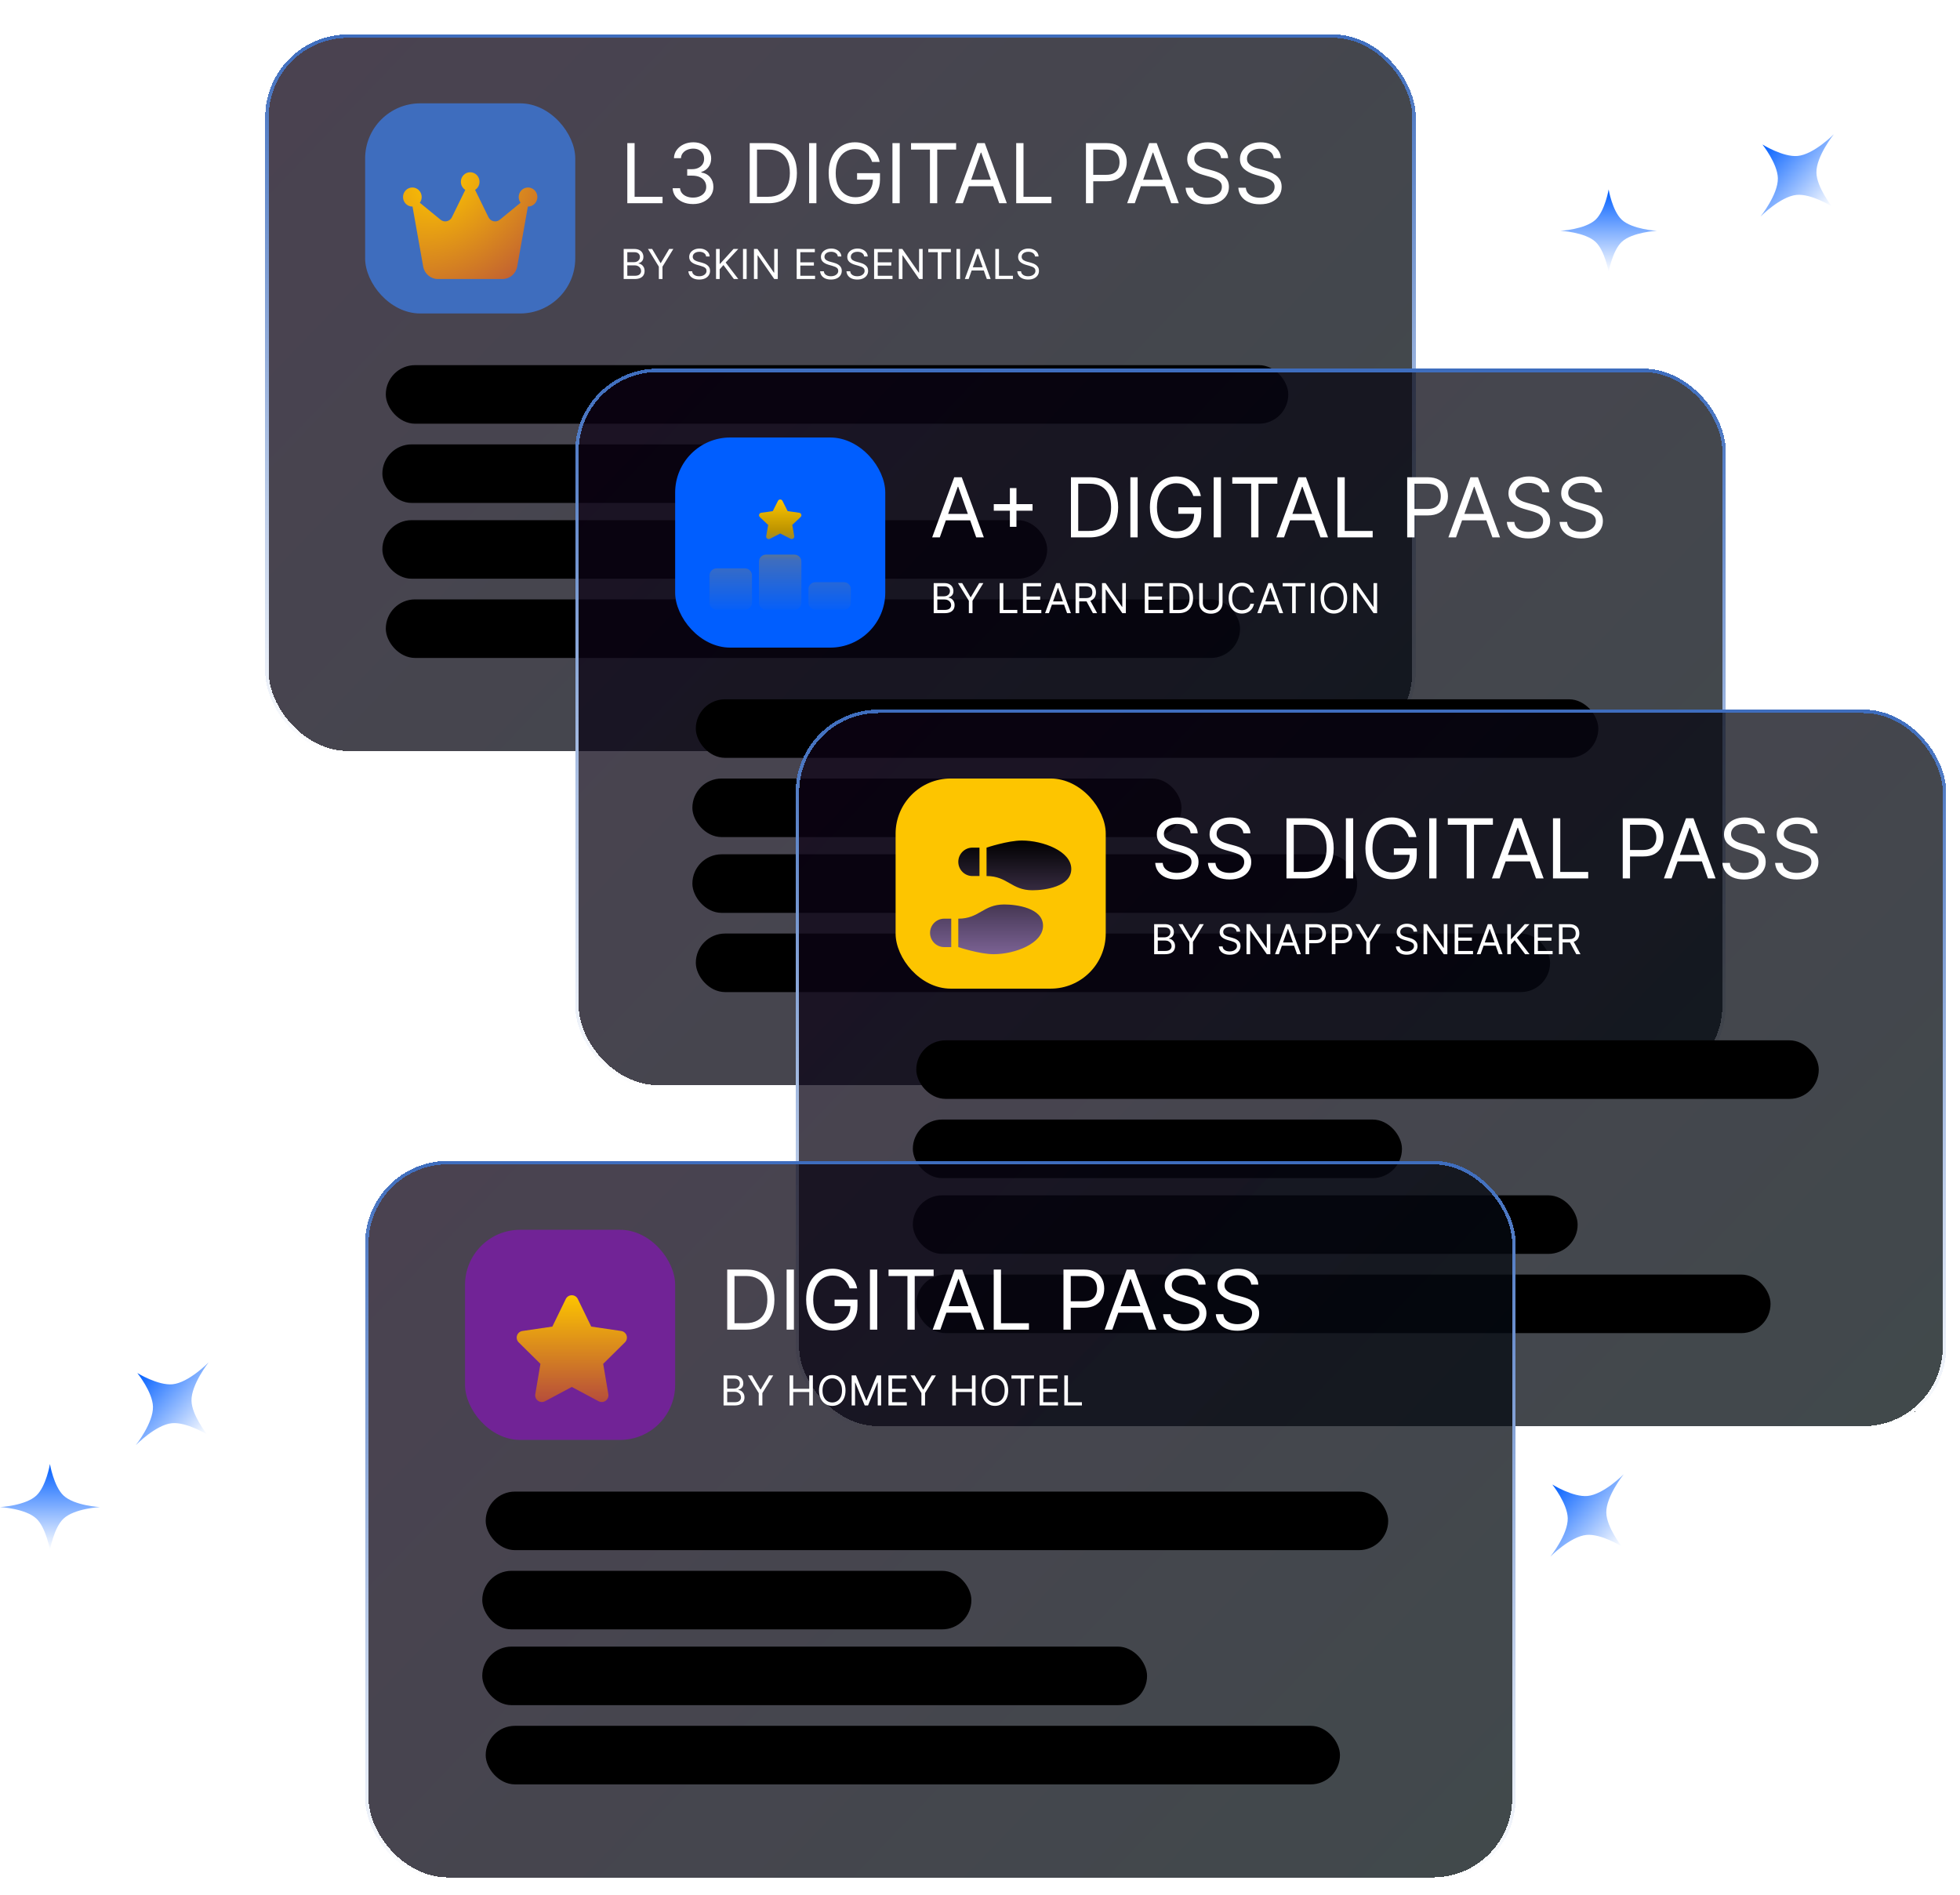 <svg width="569" height="550" viewBox="0 0 569 550" fill="none" xmlns="http://www.w3.org/2000/svg">
<g filter="url(#filter0_df_148_23)">
<rect x="77" y="6" width="334" height="209" rx="24" fill="url(#paint0_linear_148_23)" fill-opacity="0.75" shape-rendering="crispEdges"/>
<rect x="77.5" y="6.5" width="333" height="208" rx="23.5" stroke="url(#paint1_linear_148_23)" shape-rendering="crispEdges"/>
</g>
<rect x="112.5" y="106.5" width="261" height="16" rx="8" fill="black" stroke="black"/>
<rect x="111.5" y="129.5" width="141" height="16" rx="8" fill="black" stroke="black"/>
<rect x="111.5" y="151.5" width="192" height="16" rx="8" fill="black" stroke="black"/>
<rect x="112.5" y="174.5" width="247" height="16" rx="8" fill="black" stroke="black"/>
<path d="M182.114 59V41.545H184.227V57.125H192.341V59H182.114ZM201.205 59.239C200.08 59.239 199.077 59.045 198.196 58.659C197.321 58.273 196.625 57.736 196.108 57.048C195.597 56.355 195.318 55.551 195.273 54.636H197.42C197.466 55.199 197.659 55.685 198 56.094C198.341 56.497 198.787 56.81 199.338 57.031C199.889 57.253 200.5 57.364 201.17 57.364C201.92 57.364 202.585 57.233 203.165 56.972C203.744 56.71 204.199 56.347 204.528 55.881C204.858 55.415 205.023 54.875 205.023 54.261C205.023 53.619 204.864 53.054 204.545 52.565C204.227 52.071 203.761 51.685 203.148 51.406C202.534 51.128 201.784 50.989 200.898 50.989H199.5V49.114H200.898C201.591 49.114 202.199 48.989 202.722 48.739C203.25 48.489 203.662 48.136 203.957 47.682C204.259 47.227 204.409 46.693 204.409 46.08C204.409 45.489 204.278 44.974 204.017 44.537C203.756 44.099 203.386 43.758 202.909 43.514C202.438 43.27 201.881 43.148 201.239 43.148C200.636 43.148 200.068 43.258 199.534 43.48C199.006 43.696 198.574 44.011 198.239 44.426C197.903 44.835 197.722 45.33 197.693 45.909H195.648C195.682 44.994 195.957 44.193 196.474 43.506C196.991 42.812 197.668 42.273 198.503 41.886C199.344 41.5 200.267 41.307 201.273 41.307C202.352 41.307 203.278 41.526 204.051 41.963C204.824 42.395 205.418 42.966 205.832 43.676C206.247 44.386 206.455 45.153 206.455 45.977C206.455 46.96 206.196 47.798 205.679 48.492C205.168 49.185 204.472 49.665 203.591 49.932V50.068C204.693 50.25 205.554 50.719 206.173 51.474C206.793 52.224 207.102 53.153 207.102 54.261C207.102 55.21 206.844 56.062 206.327 56.818C205.815 57.568 205.116 58.159 204.23 58.591C203.344 59.023 202.335 59.239 201.205 59.239ZM223.031 59H217.645V41.545H223.27C224.963 41.545 226.412 41.895 227.616 42.594C228.821 43.287 229.744 44.284 230.386 45.585C231.028 46.881 231.349 48.432 231.349 50.239C231.349 52.057 231.026 53.622 230.378 54.935C229.73 56.242 228.787 57.247 227.548 57.952C226.31 58.651 224.804 59 223.031 59ZM219.759 57.125H222.895C224.338 57.125 225.534 56.847 226.483 56.29C227.432 55.733 228.139 54.94 228.605 53.912C229.071 52.883 229.304 51.659 229.304 50.239C229.304 48.83 229.074 47.617 228.614 46.599C228.153 45.577 227.466 44.793 226.551 44.247C225.636 43.696 224.497 43.42 223.134 43.42H219.759V57.125ZM237.009 41.545V59H234.895V41.545H237.009ZM253.178 47C252.991 46.426 252.744 45.912 252.437 45.457C252.136 44.997 251.775 44.605 251.354 44.281C250.94 43.957 250.468 43.71 249.94 43.54C249.411 43.369 248.832 43.284 248.201 43.284C247.167 43.284 246.227 43.551 245.38 44.085C244.533 44.619 243.86 45.406 243.36 46.446C242.86 47.486 242.61 48.761 242.61 50.273C242.61 51.784 242.863 53.06 243.369 54.099C243.874 55.139 244.559 55.926 245.423 56.46C246.286 56.994 247.258 57.261 248.337 57.261C249.337 57.261 250.218 57.048 250.979 56.622C251.746 56.19 252.343 55.582 252.769 54.798C253.201 54.008 253.417 53.08 253.417 52.011L254.065 52.148H248.815V50.273H255.462V52.148C255.462 53.585 255.156 54.835 254.542 55.898C253.934 56.96 253.093 57.784 252.019 58.369C250.951 58.949 249.724 59.239 248.337 59.239C246.792 59.239 245.434 58.875 244.263 58.148C243.099 57.42 242.19 56.386 241.536 55.045C240.888 53.705 240.565 52.114 240.565 50.273C240.565 48.892 240.749 47.651 241.119 46.548C241.494 45.44 242.022 44.497 242.704 43.719C243.386 42.94 244.192 42.344 245.124 41.929C246.056 41.514 247.082 41.307 248.201 41.307C249.121 41.307 249.979 41.446 250.775 41.724C251.576 41.997 252.289 42.386 252.914 42.892C253.545 43.392 254.07 43.992 254.491 44.69C254.911 45.383 255.201 46.153 255.36 47H253.178ZM261.196 41.545V59H259.082V41.545H261.196ZM264.479 43.42V41.545H277.57V43.42H272.082V59H269.968V43.42H264.479ZM279.509 59H277.293L283.702 41.545H285.884L292.293 59H290.077L284.862 44.307H284.725L279.509 59ZM280.327 52.182H289.259V54.057H280.327V52.182ZM295.012 59V41.545H297.126V57.125H305.239V59H295.012ZM315.262 59V41.545H321.16C322.529 41.545 323.648 41.793 324.518 42.287C325.393 42.776 326.04 43.438 326.461 44.273C326.881 45.108 327.092 46.04 327.092 47.068C327.092 48.097 326.881 49.031 326.461 49.872C326.046 50.713 325.404 51.383 324.535 51.883C323.665 52.378 322.552 52.625 321.194 52.625H316.967V50.75H321.126C322.063 50.75 322.816 50.588 323.384 50.264C323.952 49.94 324.364 49.503 324.62 48.952C324.881 48.395 325.012 47.767 325.012 47.068C325.012 46.369 324.881 45.744 324.62 45.193C324.364 44.642 323.95 44.21 323.376 43.898C322.802 43.58 322.04 43.42 321.092 43.42H317.376V59H315.262ZM329.431 59H327.215L333.624 41.545H335.806L342.215 59H339.999L334.783 44.307H334.647L329.431 59ZM330.249 52.182H339.181V54.057H330.249V52.182ZM354.479 45.909C354.377 45.045 353.962 44.375 353.235 43.898C352.508 43.42 351.616 43.182 350.559 43.182C349.786 43.182 349.11 43.307 348.531 43.557C347.957 43.807 347.508 44.151 347.184 44.588C346.866 45.026 346.707 45.523 346.707 46.08C346.707 46.545 346.817 46.946 347.039 47.281C347.266 47.611 347.556 47.886 347.908 48.108C348.261 48.324 348.63 48.503 349.016 48.645C349.403 48.781 349.758 48.892 350.082 48.977L351.854 49.455C352.309 49.574 352.815 49.739 353.371 49.949C353.934 50.159 354.471 50.446 354.982 50.81C355.499 51.168 355.925 51.628 356.261 52.19C356.596 52.753 356.763 53.443 356.763 54.261C356.763 55.205 356.516 56.057 356.022 56.818C355.533 57.58 354.817 58.185 353.874 58.633C352.937 59.082 351.798 59.307 350.457 59.307C349.207 59.307 348.124 59.105 347.21 58.702C346.3 58.298 345.585 57.736 345.062 57.014C344.545 56.293 344.252 55.455 344.184 54.5H346.366C346.423 55.159 346.644 55.705 347.031 56.136C347.423 56.562 347.917 56.881 348.513 57.091C349.116 57.295 349.763 57.398 350.457 57.398C351.263 57.398 351.988 57.267 352.63 57.006C353.272 56.739 353.781 56.369 354.156 55.898C354.531 55.42 354.718 54.864 354.718 54.227C354.718 53.648 354.556 53.176 354.232 52.812C353.908 52.449 353.482 52.153 352.954 51.926C352.425 51.699 351.854 51.5 351.241 51.33L349.093 50.716C347.729 50.324 346.65 49.764 345.854 49.037C345.059 48.31 344.661 47.358 344.661 46.182C344.661 45.205 344.925 44.352 345.454 43.625C345.988 42.892 346.704 42.324 347.602 41.92C348.505 41.511 349.513 41.307 350.627 41.307C351.752 41.307 352.752 41.508 353.627 41.912C354.502 42.31 355.195 42.855 355.707 43.548C356.224 44.242 356.496 45.028 356.525 45.909H354.479ZM369.784 45.909C369.682 45.045 369.267 44.375 368.54 43.898C367.813 43.42 366.92 43.182 365.864 43.182C365.091 43.182 364.415 43.307 363.835 43.557C363.261 43.807 362.813 44.151 362.489 44.588C362.17 45.026 362.011 45.523 362.011 46.08C362.011 46.545 362.122 46.946 362.344 47.281C362.571 47.611 362.861 47.886 363.213 48.108C363.565 48.324 363.935 48.503 364.321 48.645C364.707 48.781 365.062 48.892 365.386 48.977L367.159 49.455C367.614 49.574 368.119 49.739 368.676 49.949C369.239 50.159 369.776 50.446 370.287 50.81C370.804 51.168 371.23 51.628 371.565 52.19C371.901 52.753 372.068 53.443 372.068 54.261C372.068 55.205 371.821 56.057 371.327 56.818C370.838 57.58 370.122 58.185 369.179 58.633C368.241 59.082 367.102 59.307 365.761 59.307C364.511 59.307 363.429 59.105 362.514 58.702C361.605 58.298 360.889 57.736 360.366 57.014C359.849 56.293 359.557 55.455 359.489 54.5H361.67C361.727 55.159 361.949 55.705 362.335 56.136C362.727 56.562 363.222 56.881 363.818 57.091C364.42 57.295 365.068 57.398 365.761 57.398C366.568 57.398 367.293 57.267 367.935 57.006C368.577 56.739 369.085 56.369 369.46 55.898C369.835 55.42 370.023 54.864 370.023 54.227C370.023 53.648 369.861 53.176 369.537 52.812C369.213 52.449 368.787 52.153 368.259 51.926C367.73 51.699 367.159 51.5 366.545 51.33L364.398 50.716C363.034 50.324 361.955 49.764 361.159 49.037C360.364 48.31 359.966 47.358 359.966 46.182C359.966 45.205 360.23 44.352 360.759 43.625C361.293 42.892 362.009 42.324 362.906 41.92C363.81 41.511 364.818 41.307 365.932 41.307C367.057 41.307 368.057 41.508 368.932 41.912C369.807 42.31 370.5 42.855 371.011 43.548C371.528 44.242 371.801 45.028 371.83 45.909H369.784Z" fill="white"/>
<rect x="106" y="30" width="61" height="61" rx="16" fill="#3E6DBE"/>
<g filter="url(#filter1_d_148_23)">
<path d="M137.922 51.12C138.694 50.636 139.208 49.757 139.208 48.768C139.208 47.239 137.996 46 136.5 46C135.004 46 133.792 47.239 133.792 48.768C133.792 49.764 134.306 50.636 135.078 51.12L131.198 59.05C130.582 60.31 128.984 60.67 127.908 59.791L121.875 54.857C122.214 54.394 122.417 53.819 122.417 53.196C122.417 51.667 121.205 50.429 119.708 50.429C118.212 50.429 117 51.667 117 53.196C117 54.726 118.212 55.964 119.708 55.964C119.722 55.964 119.742 55.964 119.756 55.964L122.85 73.36C123.222 75.464 125.017 77 127.116 77H145.884C147.977 77 149.771 75.471 150.15 73.36L153.244 55.964C153.258 55.964 153.278 55.964 153.292 55.964C154.788 55.964 156 54.726 156 53.196C156 51.667 154.788 50.429 153.292 50.429C151.795 50.429 150.583 51.667 150.583 53.196C150.583 53.819 150.786 54.394 151.125 54.857L145.092 59.791C144.016 60.67 142.418 60.31 141.802 59.05L137.922 51.12Z" fill="url(#paint2_radial_148_23)"/>
</g>
<path d="M181.057 81V72.273H184.108C184.716 72.273 185.217 72.378 185.612 72.588C186.007 72.796 186.301 73.075 186.494 73.428C186.688 73.777 186.784 74.165 186.784 74.591C186.784 74.966 186.717 75.276 186.584 75.52C186.453 75.764 186.28 75.957 186.064 76.099C185.851 76.242 185.619 76.347 185.369 76.415V76.5C185.636 76.517 185.905 76.611 186.175 76.781C186.445 76.952 186.67 77.196 186.852 77.514C187.034 77.832 187.125 78.222 187.125 78.682C187.125 79.119 187.026 79.513 186.827 79.862C186.628 80.212 186.314 80.489 185.885 80.693C185.456 80.898 184.898 81 184.21 81H181.057ZM182.114 80.062H184.21C184.901 80.062 185.391 79.929 185.68 79.662C185.973 79.392 186.119 79.065 186.119 78.682C186.119 78.386 186.044 78.114 185.893 77.864C185.743 77.611 185.528 77.409 185.25 77.258C184.972 77.105 184.642 77.028 184.261 77.028H182.114V80.062ZM182.114 76.108H184.074C184.392 76.108 184.679 76.046 184.935 75.921C185.193 75.796 185.398 75.619 185.548 75.392C185.702 75.165 185.778 74.898 185.778 74.591C185.778 74.207 185.645 73.882 185.378 73.615C185.111 73.345 184.688 73.21 184.108 73.21H182.114V76.108ZM188.112 72.273H189.322L191.742 76.347H191.844L194.265 72.273H195.475L192.322 77.403V81H191.265V77.403L188.112 72.273ZM204.99 74.454C204.939 74.023 204.731 73.688 204.368 73.449C204.004 73.21 203.558 73.091 203.029 73.091C202.643 73.091 202.305 73.153 202.015 73.278C201.728 73.403 201.504 73.575 201.342 73.794C201.183 74.013 201.103 74.261 201.103 74.54C201.103 74.773 201.159 74.973 201.27 75.141C201.383 75.305 201.528 75.443 201.704 75.554C201.88 75.662 202.065 75.751 202.258 75.822C202.451 75.891 202.629 75.946 202.791 75.989L203.677 76.227C203.904 76.287 204.157 76.369 204.436 76.474C204.717 76.579 204.985 76.723 205.241 76.905C205.5 77.084 205.713 77.314 205.88 77.595C206.048 77.876 206.132 78.222 206.132 78.631C206.132 79.102 206.008 79.528 205.761 79.909C205.517 80.29 205.159 80.592 204.687 80.817C204.218 81.041 203.649 81.153 202.978 81.153C202.353 81.153 201.812 81.053 201.355 80.851C200.9 80.649 200.542 80.368 200.281 80.007C200.022 79.646 199.876 79.227 199.842 78.75H200.933C200.961 79.079 201.072 79.352 201.265 79.568C201.461 79.781 201.708 79.94 202.007 80.046C202.308 80.148 202.632 80.199 202.978 80.199C203.382 80.199 203.744 80.133 204.065 80.003C204.386 79.869 204.64 79.685 204.828 79.449C205.015 79.21 205.109 78.932 205.109 78.614C205.109 78.324 205.028 78.088 204.866 77.906C204.704 77.724 204.491 77.577 204.227 77.463C203.963 77.349 203.677 77.25 203.37 77.165L202.297 76.858C201.615 76.662 201.075 76.382 200.677 76.019C200.279 75.655 200.081 75.179 200.081 74.591C200.081 74.102 200.213 73.676 200.477 73.312C200.744 72.946 201.102 72.662 201.551 72.46C202.002 72.256 202.507 72.153 203.064 72.153C203.626 72.153 204.126 72.254 204.564 72.456C205.001 72.655 205.348 72.928 205.603 73.274C205.862 73.621 205.998 74.014 206.012 74.454H204.99ZM207.869 81V72.273H208.926V76.602H209.028L212.949 72.273H214.33L210.665 76.21L214.33 81H213.051L210.017 76.943L208.926 78.171V81H207.869ZM216.754 72.273V81H215.697V72.273H216.754ZM225.794 72.273V81H224.771L220.015 74.148H219.93V81H218.873V72.273H219.896L224.669 79.142H224.754V72.273H225.794ZM231.283 81V72.273H236.55V73.21H232.34V76.159H236.278V77.097H232.34V80.062H236.619V81H231.283ZM243.228 74.454C243.177 74.023 242.969 73.688 242.606 73.449C242.242 73.21 241.796 73.091 241.268 73.091C240.881 73.091 240.543 73.153 240.254 73.278C239.967 73.403 239.742 73.575 239.58 73.794C239.421 74.013 239.342 74.261 239.342 74.54C239.342 74.773 239.397 74.973 239.508 75.141C239.621 75.305 239.766 75.443 239.942 75.554C240.119 75.662 240.303 75.751 240.496 75.822C240.69 75.891 240.867 75.946 241.029 75.989L241.915 76.227C242.143 76.287 242.396 76.369 242.674 76.474C242.955 76.579 243.224 76.723 243.479 76.905C243.738 77.084 243.951 77.314 244.119 77.595C244.286 77.876 244.37 78.222 244.37 78.631C244.37 79.102 244.246 79.528 243.999 79.909C243.755 80.29 243.397 80.592 242.925 80.817C242.457 81.041 241.887 81.153 241.217 81.153C240.592 81.153 240.05 81.053 239.593 80.851C239.138 80.649 238.781 80.368 238.519 80.007C238.261 79.646 238.114 79.227 238.08 78.75H239.171C239.2 79.079 239.31 79.352 239.504 79.568C239.7 79.781 239.947 79.94 240.245 80.046C240.546 80.148 240.87 80.199 241.217 80.199C241.62 80.199 241.982 80.133 242.303 80.003C242.624 79.869 242.879 79.685 243.066 79.449C243.254 79.21 243.347 78.932 243.347 78.614C243.347 78.324 243.266 78.088 243.104 77.906C242.942 77.724 242.729 77.577 242.465 77.463C242.201 77.349 241.915 77.25 241.609 77.165L240.535 76.858C239.853 76.662 239.313 76.382 238.915 76.019C238.518 75.655 238.319 75.179 238.319 74.591C238.319 74.102 238.451 73.676 238.715 73.312C238.982 72.946 239.34 72.662 239.789 72.46C240.241 72.256 240.745 72.153 241.302 72.153C241.864 72.153 242.364 72.254 242.802 72.456C243.239 72.655 243.586 72.928 243.842 73.274C244.1 73.621 244.237 74.014 244.251 74.454H243.228ZM250.88 74.454C250.829 74.023 250.622 73.688 250.258 73.449C249.895 73.21 249.449 73.091 248.92 73.091C248.534 73.091 248.196 73.153 247.906 73.278C247.619 73.403 247.395 73.575 247.233 73.794C247.074 74.013 246.994 74.261 246.994 74.54C246.994 74.773 247.049 74.973 247.16 75.141C247.274 75.305 247.419 75.443 247.595 75.554C247.771 75.662 247.956 75.751 248.149 75.822C248.342 75.891 248.52 75.946 248.681 75.989L249.568 76.227C249.795 76.287 250.048 76.369 250.326 76.474C250.608 76.579 250.876 76.723 251.132 76.905C251.39 77.084 251.603 77.314 251.771 77.595C251.939 77.876 252.022 78.222 252.022 78.631C252.022 79.102 251.899 79.528 251.652 79.909C251.407 80.29 251.049 80.592 250.578 80.817C250.109 81.041 249.539 81.153 248.869 81.153C248.244 81.153 247.703 81.053 247.245 80.851C246.791 80.649 246.433 80.368 246.172 80.007C245.913 79.646 245.767 79.227 245.733 78.75H246.824C246.852 79.079 246.963 79.352 247.156 79.568C247.352 79.781 247.599 79.94 247.897 80.046C248.199 80.148 248.522 80.199 248.869 80.199C249.272 80.199 249.635 80.133 249.956 80.003C250.277 79.869 250.531 79.685 250.718 79.449C250.906 79.21 251 78.932 251 78.614C251 78.324 250.919 78.088 250.757 77.906C250.595 77.724 250.382 77.577 250.118 77.463C249.853 77.349 249.568 77.25 249.261 77.165L248.187 76.858C247.505 76.662 246.966 76.382 246.568 76.019C246.17 75.655 245.971 75.179 245.971 74.591C245.971 74.102 246.103 73.676 246.368 73.312C246.635 72.946 246.993 72.662 247.441 72.46C247.893 72.256 248.397 72.153 248.954 72.153C249.517 72.153 250.017 72.254 250.454 72.456C250.892 72.655 251.238 72.928 251.494 73.274C251.752 73.621 251.889 74.014 251.903 74.454H250.88ZM253.76 81V72.273H259.027V73.21H254.817V76.159H258.754V77.097H254.817V80.062H259.095V81H253.76ZM267.852 72.273V81H266.83L262.074 74.148H261.989V81H260.932V72.273H261.955L266.727 79.142H266.812V72.273H267.852ZM269.49 73.21V72.273H276.035V73.21H273.291V81H272.234V73.21H269.49ZM278.723 72.273V81H277.666V72.273H278.723ZM281.2 81H280.092L283.297 72.273H284.387L287.592 81H286.484L283.876 73.653H283.808L281.2 81ZM281.609 77.591H286.075V78.528H281.609V77.591ZM288.951 81V72.273H290.008V80.062H294.065V81H288.951ZM300.474 74.454C300.423 74.023 300.216 73.688 299.852 73.449C299.488 73.21 299.042 73.091 298.514 73.091C298.127 73.091 297.789 73.153 297.5 73.278C297.213 73.403 296.988 73.575 296.826 73.794C296.667 74.013 296.588 74.261 296.588 74.54C296.588 74.773 296.643 74.973 296.754 75.141C296.868 75.305 297.012 75.443 297.189 75.554C297.365 75.662 297.549 75.751 297.743 75.822C297.936 75.891 298.113 75.946 298.275 75.989L299.162 76.227C299.389 76.287 299.642 76.369 299.92 76.474C300.201 76.579 300.47 76.723 300.725 76.905C300.984 77.084 301.197 77.314 301.365 77.595C301.532 77.876 301.616 78.222 301.616 78.631C301.616 79.102 301.493 79.528 301.245 79.909C301.001 80.29 300.643 80.592 300.172 80.817C299.703 81.041 299.133 81.153 298.463 81.153C297.838 81.153 297.297 81.053 296.839 80.851C296.385 80.649 296.027 80.368 295.765 80.007C295.507 79.646 295.36 79.227 295.326 78.75H296.417C296.446 79.079 296.556 79.352 296.75 79.568C296.946 79.781 297.193 79.94 297.491 80.046C297.792 80.148 298.116 80.199 298.463 80.199C298.866 80.199 299.228 80.133 299.549 80.003C299.87 79.869 300.125 79.685 300.312 79.449C300.5 79.21 300.593 78.932 300.593 78.614C300.593 78.324 300.512 78.088 300.35 77.906C300.189 77.724 299.975 77.577 299.711 77.463C299.447 77.349 299.162 77.25 298.855 77.165L297.781 76.858C297.099 76.662 296.559 76.382 296.162 76.019C295.764 75.655 295.565 75.179 295.565 74.591C295.565 74.102 295.697 73.676 295.961 73.312C296.228 72.946 296.586 72.662 297.035 72.46C297.487 72.256 297.991 72.153 298.548 72.153C299.11 72.153 299.61 72.254 300.048 72.456C300.485 72.655 300.832 72.928 301.088 73.274C301.346 73.621 301.483 74.014 301.497 74.454H300.474Z" fill="white"/>
<g filter="url(#filter2_df_148_23)">
<rect x="167" y="103" width="334" height="209" rx="24" fill="url(#paint3_linear_148_23)" fill-opacity="0.75" shape-rendering="crispEdges"/>
<rect x="167.5" y="103.5" width="333" height="208" rx="23.5" stroke="url(#paint4_linear_148_23)" shape-rendering="crispEdges"/>
</g>
<rect x="202.5" y="203.5" width="261" height="16" rx="8" fill="black" stroke="black"/>
<rect x="201.5" y="226.5" width="141" height="16" rx="8" fill="black" stroke="black"/>
<rect x="201.5" y="248.5" width="192" height="16" rx="8" fill="black" stroke="black"/>
<rect x="202.5" y="271.5" width="247" height="16" rx="8" fill="black" stroke="black"/>
<path d="M272.83 156H270.614L277.023 138.545H279.205L285.614 156H283.398L278.182 141.307H278.045L272.83 156ZM273.648 149.182H282.58V151.057H273.648V149.182ZM293.173 152.932V141.682H295.082V152.932H293.173ZM288.503 148.261V146.352H299.753V148.261H288.503ZM316.289 156H310.903V138.545H316.528C318.221 138.545 319.67 138.895 320.874 139.594C322.079 140.287 323.002 141.284 323.644 142.585C324.286 143.881 324.607 145.432 324.607 147.239C324.607 149.057 324.283 150.622 323.636 151.935C322.988 153.241 322.045 154.247 320.806 154.952C319.567 155.651 318.062 156 316.289 156ZM313.016 154.125H316.153C317.596 154.125 318.792 153.847 319.741 153.29C320.69 152.733 321.397 151.94 321.863 150.912C322.329 149.884 322.562 148.659 322.562 147.239C322.562 145.83 322.332 144.616 321.871 143.599C321.411 142.577 320.724 141.793 319.809 141.247C318.894 140.696 317.755 140.42 316.391 140.42H313.016V154.125ZM330.266 138.545V156H328.153V138.545H330.266ZM346.436 144C346.249 143.426 346.001 142.912 345.695 142.457C345.393 141.997 345.033 141.605 344.612 141.281C344.197 140.957 343.726 140.71 343.197 140.54C342.669 140.369 342.089 140.284 341.459 140.284C340.425 140.284 339.484 140.551 338.638 141.085C337.791 141.619 337.118 142.406 336.618 143.446C336.118 144.486 335.868 145.761 335.868 147.273C335.868 148.784 336.121 150.06 336.626 151.099C337.132 152.139 337.817 152.926 338.68 153.46C339.544 153.994 340.516 154.261 341.595 154.261C342.595 154.261 343.476 154.048 344.237 153.622C345.004 153.19 345.601 152.582 346.027 151.798C346.459 151.009 346.675 150.08 346.675 149.011L347.322 149.148H342.072V147.273H348.72V149.148C348.72 150.585 348.413 151.835 347.8 152.898C347.192 153.96 346.351 154.784 345.277 155.369C344.209 155.949 342.982 156.239 341.595 156.239C340.05 156.239 338.692 155.875 337.521 155.148C336.357 154.42 335.447 153.386 334.794 152.045C334.146 150.705 333.822 149.114 333.822 147.273C333.822 145.892 334.007 144.651 334.376 143.548C334.751 142.44 335.28 141.497 335.962 140.719C336.643 139.94 337.45 139.344 338.382 138.929C339.314 138.514 340.339 138.307 341.459 138.307C342.379 138.307 343.237 138.446 344.033 138.724C344.834 138.997 345.547 139.386 346.172 139.892C346.803 140.392 347.328 140.991 347.749 141.69C348.169 142.384 348.459 143.153 348.618 144H346.436ZM354.454 138.545V156H352.34V138.545H354.454ZM357.737 140.42V138.545H370.828V140.42H365.339V156H363.226V140.42H357.737ZM372.767 156H370.551L376.96 138.545H379.142L385.551 156H383.335L378.119 141.307H377.983L372.767 156ZM373.585 149.182H382.517V151.057H373.585V149.182ZM388.27 156V138.545H390.384V154.125H398.497V156H388.27ZM408.52 156V138.545H414.418C415.787 138.545 416.906 138.793 417.776 139.287C418.651 139.776 419.298 140.438 419.719 141.273C420.139 142.108 420.349 143.04 420.349 144.068C420.349 145.097 420.139 146.031 419.719 146.872C419.304 147.713 418.662 148.384 417.793 148.884C416.923 149.378 415.81 149.625 414.452 149.625H410.224V147.75H414.384C415.321 147.75 416.074 147.588 416.642 147.264C417.21 146.94 417.622 146.503 417.878 145.952C418.139 145.395 418.27 144.767 418.27 144.068C418.27 143.369 418.139 142.744 417.878 142.193C417.622 141.642 417.207 141.21 416.634 140.898C416.06 140.58 415.298 140.42 414.349 140.42H410.634V156H408.52ZM422.689 156H420.473L426.882 138.545H429.064L435.473 156H433.257L428.041 141.307H427.905L422.689 156ZM423.507 149.182H432.439V151.057H423.507V149.182ZM447.737 142.909C447.635 142.045 447.22 141.375 446.493 140.898C445.766 140.42 444.874 140.182 443.817 140.182C443.044 140.182 442.368 140.307 441.788 140.557C441.214 140.807 440.766 141.151 440.442 141.588C440.124 142.026 439.964 142.523 439.964 143.08C439.964 143.545 440.075 143.946 440.297 144.281C440.524 144.611 440.814 144.886 441.166 145.108C441.518 145.324 441.888 145.503 442.274 145.645C442.661 145.781 443.016 145.892 443.339 145.977L445.112 146.455C445.567 146.574 446.072 146.739 446.629 146.949C447.192 147.159 447.729 147.446 448.24 147.81C448.757 148.168 449.183 148.628 449.518 149.19C449.854 149.753 450.021 150.443 450.021 151.261C450.021 152.205 449.774 153.057 449.28 153.818C448.791 154.58 448.075 155.185 447.132 155.634C446.195 156.082 445.055 156.307 443.714 156.307C442.464 156.307 441.382 156.105 440.467 155.702C439.558 155.298 438.842 154.736 438.32 154.014C437.803 153.293 437.51 152.455 437.442 151.5H439.624C439.68 152.159 439.902 152.705 440.288 153.136C440.68 153.562 441.175 153.881 441.771 154.091C442.374 154.295 443.021 154.398 443.714 154.398C444.521 154.398 445.246 154.267 445.888 154.006C446.53 153.739 447.038 153.369 447.413 152.898C447.788 152.42 447.976 151.864 447.976 151.227C447.976 150.648 447.814 150.176 447.49 149.812C447.166 149.449 446.74 149.153 446.212 148.926C445.683 148.699 445.112 148.5 444.499 148.33L442.351 147.716C440.987 147.324 439.908 146.764 439.112 146.037C438.317 145.31 437.919 144.358 437.919 143.182C437.919 142.205 438.183 141.352 438.712 140.625C439.246 139.892 439.962 139.324 440.859 138.92C441.763 138.511 442.771 138.307 443.885 138.307C445.01 138.307 446.01 138.509 446.885 138.912C447.76 139.31 448.453 139.855 448.964 140.548C449.482 141.241 449.754 142.028 449.783 142.909H447.737ZM463.042 142.909C462.94 142.045 462.525 141.375 461.798 140.898C461.07 140.42 460.178 140.182 459.121 140.182C458.349 140.182 457.673 140.307 457.093 140.557C456.519 140.807 456.07 141.151 455.746 141.588C455.428 142.026 455.269 142.523 455.269 143.08C455.269 143.545 455.38 143.946 455.602 144.281C455.829 144.611 456.119 144.886 456.471 145.108C456.823 145.324 457.192 145.503 457.579 145.645C457.965 145.781 458.32 145.892 458.644 145.977L460.417 146.455C460.871 146.574 461.377 146.739 461.934 146.949C462.496 147.159 463.033 147.446 463.545 147.81C464.062 148.168 464.488 148.628 464.823 149.19C465.158 149.753 465.326 150.443 465.326 151.261C465.326 152.205 465.079 153.057 464.585 153.818C464.096 154.58 463.38 155.185 462.437 155.634C461.499 156.082 460.36 156.307 459.019 156.307C457.769 156.307 456.687 156.105 455.772 155.702C454.863 155.298 454.147 154.736 453.624 154.014C453.107 153.293 452.815 152.455 452.746 151.5H454.928C454.985 152.159 455.207 152.705 455.593 153.136C455.985 153.562 456.479 153.881 457.076 154.091C457.678 154.295 458.326 154.398 459.019 154.398C459.826 154.398 460.55 154.267 461.192 154.006C461.835 153.739 462.343 153.369 462.718 152.898C463.093 152.42 463.281 151.864 463.281 151.227C463.281 150.648 463.119 150.176 462.795 149.812C462.471 149.449 462.045 149.153 461.516 148.926C460.988 148.699 460.417 148.5 459.803 148.33L457.656 147.716C456.292 147.324 455.212 146.764 454.417 146.037C453.621 145.31 453.224 144.358 453.224 143.182C453.224 142.205 453.488 141.352 454.016 140.625C454.55 139.892 455.266 139.324 456.164 138.92C457.067 138.511 458.076 138.307 459.19 138.307C460.315 138.307 461.315 138.509 462.19 138.912C463.065 139.31 463.758 139.855 464.269 140.548C464.786 141.241 465.059 142.028 465.087 142.909H463.042Z" fill="white"/>
<path d="M271.057 178V169.273H274.108C274.716 169.273 275.217 169.378 275.612 169.588C276.007 169.795 276.301 170.075 276.494 170.428C276.688 170.777 276.784 171.165 276.784 171.591C276.784 171.966 276.717 172.276 276.584 172.52C276.453 172.764 276.28 172.957 276.064 173.099C275.851 173.241 275.619 173.347 275.369 173.415V173.5C275.636 173.517 275.905 173.611 276.175 173.781C276.445 173.952 276.67 174.196 276.852 174.514C277.034 174.832 277.125 175.222 277.125 175.682C277.125 176.119 277.026 176.513 276.827 176.862C276.628 177.212 276.314 177.489 275.885 177.693C275.456 177.898 274.898 178 274.21 178H271.057ZM272.114 177.062H274.21C274.901 177.062 275.391 176.929 275.68 176.662C275.973 176.392 276.119 176.065 276.119 175.682C276.119 175.386 276.044 175.114 275.893 174.864C275.743 174.611 275.528 174.409 275.25 174.259C274.972 174.105 274.642 174.028 274.261 174.028H272.114V177.062ZM272.114 173.108H274.074C274.392 173.108 274.679 173.045 274.935 172.92C275.193 172.795 275.398 172.619 275.548 172.392C275.702 172.165 275.778 171.898 275.778 171.591C275.778 171.207 275.645 170.882 275.378 170.615C275.111 170.345 274.688 170.21 274.108 170.21H272.114V173.108ZM278.112 169.273H279.322L281.742 173.347H281.844L284.265 169.273H285.475L282.322 174.403V178H281.265V174.403L278.112 169.273ZM290.217 178V169.273H291.274V177.062H295.331V178H290.217ZM296.967 178V169.273H302.234V170.21H298.024V173.159H301.961V174.097H298.024V177.062H302.302V178H296.967ZM304.497 178H303.389L306.593 169.273H307.684L310.889 178H309.781L307.173 170.653H307.105L304.497 178ZM304.906 174.591H309.372V175.528H304.906V174.591ZM312.248 178V169.273H315.197C315.879 169.273 316.439 169.389 316.876 169.622C317.314 169.852 317.637 170.169 317.848 170.572C318.058 170.976 318.163 171.435 318.163 171.949C318.163 172.463 318.058 172.919 317.848 173.317C317.637 173.714 317.315 174.027 316.88 174.254C316.446 174.479 315.89 174.591 315.214 174.591H312.828V173.636H315.18C315.646 173.636 316.021 173.568 316.305 173.432C316.592 173.295 316.799 173.102 316.927 172.852C317.058 172.599 317.123 172.298 317.123 171.949C317.123 171.599 317.058 171.294 316.927 171.033C316.797 170.771 316.588 170.57 316.301 170.428C316.014 170.283 315.635 170.21 315.163 170.21H313.305V178H312.248ZM316.356 174.08L318.504 178H317.277L315.163 174.08H316.356ZM326.844 169.273V178H325.822L321.066 171.148H320.981V178H319.924V169.273H320.947L325.719 176.142H325.805V169.273H326.844ZM332.334 178V169.273H337.601V170.21H333.391V173.159H337.328V174.097H333.391V177.062H337.669V178H332.334ZM342.199 178H339.506V169.273H342.319C343.165 169.273 343.89 169.447 344.492 169.797C345.094 170.143 345.556 170.642 345.877 171.293C346.198 171.94 346.358 172.716 346.358 173.619C346.358 174.528 346.196 175.311 345.873 175.967C345.549 176.621 345.077 177.124 344.458 177.476C343.838 177.825 343.086 178 342.199 178ZM340.563 177.062H342.131C342.853 177.062 343.451 176.923 343.925 176.645C344.4 176.366 344.753 175.97 344.986 175.456C345.219 174.942 345.336 174.33 345.336 173.619C345.336 172.915 345.221 172.308 344.99 171.8C344.76 171.288 344.417 170.896 343.959 170.624C343.502 170.348 342.932 170.21 342.25 170.21H340.563V177.062ZM353.858 169.273H354.915V175.051C354.915 175.648 354.775 176.18 354.493 176.649C354.215 177.115 353.821 177.483 353.313 177.753C352.804 178.02 352.208 178.153 351.523 178.153C350.838 178.153 350.242 178.02 349.733 177.753C349.225 177.483 348.83 177.115 348.549 176.649C348.27 176.18 348.131 175.648 348.131 175.051V169.273H349.188V174.966C349.188 175.392 349.282 175.771 349.469 176.104C349.657 176.433 349.924 176.693 350.27 176.884C350.62 177.071 351.037 177.165 351.523 177.165C352.009 177.165 352.426 177.071 352.776 176.884C353.125 176.693 353.392 176.433 353.577 176.104C353.765 175.771 353.858 175.392 353.858 174.966V169.273ZM364.048 172H362.991C362.929 171.696 362.82 171.429 362.663 171.199C362.51 170.969 362.322 170.776 362.101 170.619C361.882 170.46 361.639 170.341 361.372 170.261C361.105 170.182 360.827 170.142 360.537 170.142C360.009 170.142 359.53 170.276 359.101 170.543C358.675 170.81 358.335 171.203 358.082 171.723C357.832 172.243 357.707 172.881 357.707 173.636C357.707 174.392 357.832 175.03 358.082 175.55C358.335 176.07 358.675 176.463 359.101 176.73C359.53 176.997 360.009 177.131 360.537 177.131C360.827 177.131 361.105 177.091 361.372 177.011C361.639 176.932 361.882 176.814 362.101 176.658C362.322 176.499 362.51 176.304 362.663 176.074C362.82 175.841 362.929 175.574 362.991 175.273H364.048C363.969 175.719 363.824 176.118 363.614 176.47C363.403 176.822 363.142 177.122 362.83 177.369C362.517 177.614 362.166 177.8 361.777 177.928C361.391 178.055 360.977 178.119 360.537 178.119C359.793 178.119 359.131 177.938 358.551 177.574C357.972 177.21 357.516 176.693 357.183 176.023C356.851 175.352 356.685 174.557 356.685 173.636C356.685 172.716 356.851 171.92 357.183 171.25C357.516 170.58 357.972 170.062 358.551 169.699C359.131 169.335 359.793 169.153 360.537 169.153C360.977 169.153 361.391 169.217 361.777 169.345C362.166 169.473 362.517 169.661 362.83 169.908C363.142 170.152 363.403 170.45 363.614 170.803C363.824 171.152 363.969 171.551 364.048 172ZM366.114 178H365.006L368.211 169.273H369.301L372.506 178H371.398L368.79 170.653H368.722L366.114 178ZM366.523 174.591H370.989V175.528H366.523V174.591ZM372.369 170.21V169.273H378.914V170.21H376.17V178H375.113V170.21H372.369ZM381.602 169.273V178H380.545V169.273H381.602ZM391.085 173.636C391.085 174.557 390.918 175.352 390.586 176.023C390.254 176.693 389.798 177.21 389.218 177.574C388.638 177.938 387.977 178.119 387.232 178.119C386.488 178.119 385.826 177.938 385.246 177.574C384.667 177.21 384.211 176.693 383.879 176.023C383.546 175.352 383.38 174.557 383.38 173.636C383.38 172.716 383.546 171.92 383.879 171.25C384.211 170.58 384.667 170.062 385.246 169.699C385.826 169.335 386.488 169.153 387.232 169.153C387.977 169.153 388.638 169.335 389.218 169.699C389.798 170.062 390.254 170.58 390.586 171.25C390.918 171.92 391.085 172.716 391.085 173.636ZM390.062 173.636C390.062 172.881 389.935 172.243 389.683 171.723C389.433 171.203 389.093 170.81 388.664 170.543C388.238 170.276 387.761 170.142 387.232 170.142C386.704 170.142 386.225 170.276 385.796 170.543C385.37 170.81 385.031 171.203 384.778 171.723C384.528 172.243 384.403 172.881 384.403 173.636C384.403 174.392 384.528 175.03 384.778 175.55C385.031 176.07 385.37 176.463 385.796 176.73C386.225 176.997 386.704 177.131 387.232 177.131C387.761 177.131 388.238 176.997 388.664 176.73C389.093 176.463 389.433 176.07 389.683 175.55C389.935 175.03 390.062 174.392 390.062 173.636ZM399.782 169.273V178H398.759L394.004 171.148H393.918V178H392.862V169.273H393.884L398.657 176.142H398.742V169.273H399.782Z" fill="white"/>
<rect x="196" y="127" width="61" height="61" rx="16" fill="#005EFF"/>
<g filter="url(#filter3_dii_148_23)">
<path d="M228.665 144.383L227.153 141.396C226.904 140.877 226.122 140.859 225.847 141.396L224.335 144.383L220.984 144.852C220.388 144.94 220.132 145.658 220.574 146.089L223.009 148.402L222.432 151.658C222.342 152.239 222.957 152.689 223.508 152.42L226.513 150.87L229.498 152.395C230.049 152.664 230.67 152.214 230.574 151.633L229.998 148.377L232.432 146.089C232.868 145.665 232.618 144.946 232.022 144.852L228.672 144.383H228.665ZM222.4 157.001C221.266 157.001 220.35 157.895 220.35 159.001V171C220.35 172.106 221.266 173 222.4 173H230.6C231.734 173 232.65 172.106 232.65 171V159.001C232.65 157.895 231.734 157.001 230.6 157.001H222.4ZM208.05 161.001C206.916 161.001 206 161.895 206 163.001V171C206 172.106 206.916 173 208.05 173H216.25C217.384 173 218.3 172.106 218.3 171V163.001C218.3 161.895 217.384 161.001 216.25 161.001H208.05ZM234.7 167V171C234.7 172.106 235.616 173 236.75 173H244.95C246.084 173 247 172.106 247 171V167C247 165.894 246.084 165.001 244.95 165.001H236.75C235.616 165.001 234.7 165.894 234.7 167Z" fill="url(#paint5_linear_148_23)"/>
</g>
<g filter="url(#filter4_df_148_23)">
<rect x="231" y="202" width="334" height="209" rx="24" fill="url(#paint6_linear_148_23)" fill-opacity="0.75" shape-rendering="crispEdges"/>
<rect x="231.5" y="202.5" width="333" height="208" rx="23.5" stroke="url(#paint7_linear_148_23)" shape-rendering="crispEdges"/>
</g>
<rect x="266.5" y="302.5" width="261" height="16" rx="8" fill="black" stroke="black"/>
<rect x="265.5" y="325.5" width="141" height="16" rx="8" fill="black" stroke="black"/>
<rect x="265.5" y="347.5" width="192" height="16" rx="8" fill="black" stroke="black"/>
<rect x="266.5" y="370.5" width="247" height="16" rx="8" fill="black" stroke="black"/>
<path d="M345.659 241.909C345.557 241.045 345.142 240.375 344.415 239.898C343.688 239.42 342.795 239.182 341.739 239.182C340.966 239.182 340.29 239.307 339.71 239.557C339.136 239.807 338.688 240.151 338.364 240.588C338.045 241.026 337.886 241.523 337.886 242.08C337.886 242.545 337.997 242.946 338.219 243.281C338.446 243.611 338.736 243.886 339.088 244.108C339.44 244.324 339.81 244.503 340.196 244.645C340.582 244.781 340.938 244.892 341.261 244.977L343.034 245.455C343.489 245.574 343.994 245.739 344.551 245.949C345.114 246.159 345.651 246.446 346.162 246.81C346.679 247.168 347.105 247.628 347.44 248.19C347.776 248.753 347.943 249.443 347.943 250.261C347.943 251.205 347.696 252.057 347.202 252.818C346.713 253.58 345.997 254.185 345.054 254.634C344.116 255.082 342.977 255.307 341.636 255.307C340.386 255.307 339.304 255.105 338.389 254.702C337.48 254.298 336.764 253.736 336.241 253.014C335.724 252.293 335.432 251.455 335.364 250.5H337.545C337.602 251.159 337.824 251.705 338.21 252.136C338.602 252.562 339.097 252.881 339.693 253.091C340.295 253.295 340.943 253.398 341.636 253.398C342.443 253.398 343.168 253.267 343.81 253.006C344.452 252.739 344.96 252.369 345.335 251.898C345.71 251.42 345.898 250.864 345.898 250.227C345.898 249.648 345.736 249.176 345.412 248.812C345.088 248.449 344.662 248.153 344.134 247.926C343.605 247.699 343.034 247.5 342.42 247.33L340.273 246.716C338.909 246.324 337.83 245.764 337.034 245.037C336.239 244.31 335.841 243.358 335.841 242.182C335.841 241.205 336.105 240.352 336.634 239.625C337.168 238.892 337.884 238.324 338.781 237.92C339.685 237.511 340.693 237.307 341.807 237.307C342.932 237.307 343.932 237.509 344.807 237.912C345.682 238.31 346.375 238.855 346.886 239.548C347.403 240.241 347.676 241.028 347.705 241.909H345.659ZM360.964 241.909C360.862 241.045 360.447 240.375 359.719 239.898C358.992 239.42 358.1 239.182 357.043 239.182C356.271 239.182 355.594 239.307 355.015 239.557C354.441 239.807 353.992 240.151 353.668 240.588C353.35 241.026 353.191 241.523 353.191 242.08C353.191 242.545 353.302 242.946 353.523 243.281C353.751 243.611 354.04 243.886 354.393 244.108C354.745 244.324 355.114 244.503 355.501 244.645C355.887 244.781 356.242 244.892 356.566 244.977L358.339 245.455C358.793 245.574 359.299 245.739 359.856 245.949C360.418 246.159 360.955 246.446 361.467 246.81C361.984 247.168 362.41 247.628 362.745 248.19C363.08 248.753 363.248 249.443 363.248 250.261C363.248 251.205 363.001 252.057 362.506 252.818C362.018 253.58 361.302 254.185 360.359 254.634C359.421 255.082 358.282 255.307 356.941 255.307C355.691 255.307 354.609 255.105 353.694 254.702C352.785 254.298 352.069 253.736 351.546 253.014C351.029 252.293 350.737 251.455 350.668 250.5H352.85C352.907 251.159 353.129 251.705 353.515 252.136C353.907 252.562 354.401 252.881 354.998 253.091C355.6 253.295 356.248 253.398 356.941 253.398C357.748 253.398 358.472 253.267 359.114 253.006C359.756 252.739 360.265 252.369 360.64 251.898C361.015 251.42 361.202 250.864 361.202 250.227C361.202 249.648 361.04 249.176 360.717 248.812C360.393 248.449 359.967 248.153 359.438 247.926C358.91 247.699 358.339 247.5 357.725 247.33L355.577 246.716C354.214 246.324 353.134 245.764 352.339 245.037C351.543 244.31 351.146 243.358 351.146 242.182C351.146 241.205 351.41 240.352 351.938 239.625C352.472 238.892 353.188 238.324 354.086 237.92C354.989 237.511 355.998 237.307 357.112 237.307C358.237 237.307 359.237 237.509 360.112 237.912C360.987 238.31 361.68 238.855 362.191 239.548C362.708 240.241 362.981 241.028 363.009 241.909H360.964ZM378.859 255H373.473V237.545H379.098C380.791 237.545 382.24 237.895 383.445 238.594C384.649 239.287 385.572 240.284 386.214 241.585C386.857 242.881 387.178 244.432 387.178 246.239C387.178 248.057 386.854 249.622 386.206 250.935C385.558 252.241 384.615 253.247 383.376 253.952C382.138 254.651 380.632 255 378.859 255ZM375.587 253.125H378.723C380.166 253.125 381.362 252.847 382.311 252.29C383.26 251.733 383.967 250.94 384.433 249.912C384.899 248.884 385.132 247.659 385.132 246.239C385.132 244.83 384.902 243.616 384.442 242.599C383.982 241.577 383.294 240.793 382.379 240.247C381.464 239.696 380.325 239.42 378.962 239.42H375.587V253.125ZM392.837 237.545V255H390.723V237.545H392.837ZM409.006 243C408.819 242.426 408.572 241.912 408.265 241.457C407.964 240.997 407.603 240.605 407.183 240.281C406.768 239.957 406.296 239.71 405.768 239.54C405.239 239.369 404.66 239.284 404.029 239.284C402.995 239.284 402.055 239.551 401.208 240.085C400.362 240.619 399.688 241.406 399.188 242.446C398.688 243.486 398.438 244.761 398.438 246.273C398.438 247.784 398.691 249.06 399.197 250.099C399.702 251.139 400.387 251.926 401.251 252.46C402.114 252.994 403.086 253.261 404.165 253.261C405.165 253.261 406.046 253.048 406.808 252.622C407.575 252.19 408.171 251.582 408.597 250.798C409.029 250.009 409.245 249.08 409.245 248.011L409.893 248.148H404.643V246.273H411.29V248.148C411.29 249.585 410.984 250.835 410.37 251.898C409.762 252.96 408.921 253.784 407.847 254.369C406.779 254.949 405.552 255.239 404.165 255.239C402.62 255.239 401.262 254.875 400.092 254.148C398.927 253.42 398.018 252.386 397.364 251.045C396.717 249.705 396.393 248.114 396.393 246.273C396.393 244.892 396.577 243.651 396.947 242.548C397.322 241.44 397.85 240.497 398.532 239.719C399.214 238.94 400.021 238.344 400.952 237.929C401.884 237.514 402.91 237.307 404.029 237.307C404.95 237.307 405.808 237.446 406.603 237.724C407.404 237.997 408.117 238.386 408.742 238.892C409.373 239.392 409.898 239.991 410.319 240.69C410.739 241.384 411.029 242.153 411.188 243H409.006ZM417.024 237.545V255H414.911V237.545H417.024ZM420.308 239.42V237.545H433.398V239.42H427.91V255H425.796V239.42H420.308ZM435.337 255H433.121L439.531 237.545H441.712L448.121 255H445.906L440.69 240.307H440.553L435.337 255ZM436.156 248.182H445.087V250.057H436.156V248.182ZM450.84 255V237.545H452.954V253.125H461.067V255H450.84ZM471.09 255V237.545H476.988C478.357 237.545 479.477 237.793 480.346 238.287C481.221 238.776 481.869 239.438 482.289 240.273C482.71 241.108 482.92 242.04 482.92 243.068C482.92 244.097 482.71 245.031 482.289 245.872C481.874 246.713 481.232 247.384 480.363 247.884C479.494 248.378 478.38 248.625 477.022 248.625H472.795V246.75H476.954C477.891 246.75 478.644 246.588 479.212 246.264C479.781 245.94 480.192 245.503 480.448 244.952C480.71 244.395 480.84 243.767 480.84 243.068C480.84 242.369 480.71 241.744 480.448 241.193C480.192 240.642 479.778 240.21 479.204 239.898C478.63 239.58 477.869 239.42 476.92 239.42H473.204V255H471.09ZM485.259 255H483.043L489.452 237.545H491.634L498.043 255H495.827L490.612 240.307H490.475L485.259 255ZM486.077 248.182H495.009V250.057H486.077V248.182ZM510.308 241.909C510.205 241.045 509.79 240.375 509.063 239.898C508.336 239.42 507.444 239.182 506.387 239.182C505.614 239.182 504.938 239.307 504.359 239.557C503.785 239.807 503.336 240.151 503.012 240.588C502.694 241.026 502.535 241.523 502.535 242.08C502.535 242.545 502.646 242.946 502.867 243.281C503.094 243.611 503.384 243.886 503.737 244.108C504.089 244.324 504.458 244.503 504.844 244.645C505.231 244.781 505.586 244.892 505.91 244.977L507.683 245.455C508.137 245.574 508.643 245.739 509.2 245.949C509.762 246.159 510.299 246.446 510.81 246.81C511.327 247.168 511.754 247.628 512.089 248.19C512.424 248.753 512.592 249.443 512.592 250.261C512.592 251.205 512.344 252.057 511.85 252.818C511.362 253.58 510.646 254.185 509.702 254.634C508.765 255.082 507.626 255.307 506.285 255.307C505.035 255.307 503.952 255.105 503.038 254.702C502.129 254.298 501.413 253.736 500.89 253.014C500.373 252.293 500.08 251.455 500.012 250.5H502.194C502.251 251.159 502.472 251.705 502.859 252.136C503.251 252.562 503.745 252.881 504.342 253.091C504.944 253.295 505.592 253.398 506.285 253.398C507.092 253.398 507.816 253.267 508.458 253.006C509.1 252.739 509.609 252.369 509.984 251.898C510.359 251.42 510.546 250.864 510.546 250.227C510.546 249.648 510.384 249.176 510.06 248.812C509.737 248.449 509.31 248.153 508.782 247.926C508.254 247.699 507.683 247.5 507.069 247.33L504.921 246.716C503.558 246.324 502.478 245.764 501.683 245.037C500.887 244.31 500.489 243.358 500.489 242.182C500.489 241.205 500.754 240.352 501.282 239.625C501.816 238.892 502.532 238.324 503.43 237.92C504.333 237.511 505.342 237.307 506.455 237.307C507.58 237.307 508.58 237.509 509.455 237.912C510.33 238.31 511.023 238.855 511.535 239.548C512.052 240.241 512.325 241.028 512.353 241.909H510.308ZM525.612 241.909C525.51 241.045 525.095 240.375 524.368 239.898C523.641 239.42 522.749 239.182 521.692 239.182C520.919 239.182 520.243 239.307 519.663 239.557C519.089 239.807 518.641 240.151 518.317 240.588C517.999 241.026 517.839 241.523 517.839 242.08C517.839 242.545 517.95 242.946 518.172 243.281C518.399 243.611 518.689 243.886 519.041 244.108C519.393 244.324 519.763 244.503 520.149 244.645C520.536 244.781 520.891 244.892 521.214 244.977L522.987 245.455C523.442 245.574 523.947 245.739 524.504 245.949C525.067 246.159 525.604 246.446 526.115 246.81C526.632 247.168 527.058 247.628 527.393 248.19C527.729 248.753 527.896 249.443 527.896 250.261C527.896 251.205 527.649 252.057 527.155 252.818C526.666 253.58 525.95 254.185 525.007 254.634C524.07 255.082 522.93 255.307 521.589 255.307C520.339 255.307 519.257 255.105 518.342 254.702C517.433 254.298 516.717 253.736 516.195 253.014C515.678 252.293 515.385 251.455 515.317 250.5H517.499C517.555 251.159 517.777 251.705 518.163 252.136C518.555 252.562 519.05 252.881 519.646 253.091C520.249 253.295 520.896 253.398 521.589 253.398C522.396 253.398 523.121 253.267 523.763 253.006C524.405 252.739 524.913 252.369 525.288 251.898C525.663 251.42 525.851 250.864 525.851 250.227C525.851 249.648 525.689 249.176 525.365 248.812C525.041 248.449 524.615 248.153 524.087 247.926C523.558 247.699 522.987 247.5 522.374 247.33L520.226 246.716C518.862 246.324 517.783 245.764 516.987 245.037C516.192 244.31 515.794 243.358 515.794 242.182C515.794 241.205 516.058 240.352 516.587 239.625C517.121 238.892 517.837 238.324 518.734 237.92C519.638 237.511 520.646 237.307 521.76 237.307C522.885 237.307 523.885 237.509 524.76 237.912C525.635 238.31 526.328 238.855 526.839 239.548C527.357 240.241 527.629 241.028 527.658 241.909H525.612Z" fill="white"/>
<path d="M335.057 277V268.273H338.108C338.716 268.273 339.217 268.378 339.612 268.588C340.007 268.795 340.301 269.075 340.494 269.428C340.688 269.777 340.784 270.165 340.784 270.591C340.784 270.966 340.717 271.276 340.584 271.52C340.453 271.764 340.28 271.957 340.064 272.099C339.851 272.241 339.619 272.347 339.369 272.415V272.5C339.636 272.517 339.905 272.611 340.175 272.781C340.445 272.952 340.67 273.196 340.852 273.514C341.034 273.832 341.125 274.222 341.125 274.682C341.125 275.119 341.026 275.513 340.827 275.862C340.628 276.212 340.314 276.489 339.885 276.693C339.456 276.898 338.898 277 338.21 277H335.057ZM336.114 276.062H338.21C338.901 276.062 339.391 275.929 339.68 275.662C339.973 275.392 340.119 275.065 340.119 274.682C340.119 274.386 340.044 274.114 339.893 273.864C339.743 273.611 339.528 273.409 339.25 273.259C338.972 273.105 338.642 273.028 338.261 273.028H336.114V276.062ZM336.114 272.108H338.074C338.392 272.108 338.679 272.045 338.935 271.92C339.193 271.795 339.398 271.619 339.548 271.392C339.702 271.165 339.778 270.898 339.778 270.591C339.778 270.207 339.645 269.882 339.378 269.615C339.111 269.345 338.688 269.21 338.108 269.21H336.114V272.108ZM342.112 268.273H343.322L345.742 272.347H345.844L348.265 268.273H349.475L346.322 273.403V277H345.265V273.403L342.112 268.273ZM358.99 270.455C358.939 270.023 358.731 269.688 358.368 269.449C358.004 269.21 357.558 269.091 357.029 269.091C356.643 269.091 356.305 269.153 356.015 269.278C355.728 269.403 355.504 269.575 355.342 269.794C355.183 270.013 355.103 270.261 355.103 270.54C355.103 270.773 355.159 270.973 355.27 271.141C355.383 271.305 355.528 271.443 355.704 271.554C355.88 271.662 356.065 271.751 356.258 271.822C356.451 271.891 356.629 271.946 356.791 271.989L357.677 272.227C357.904 272.287 358.157 272.369 358.436 272.474C358.717 272.58 358.985 272.723 359.241 272.905C359.5 273.084 359.713 273.314 359.88 273.595C360.048 273.876 360.132 274.222 360.132 274.631C360.132 275.102 360.008 275.528 359.761 275.909C359.517 276.29 359.159 276.592 358.687 276.817C358.218 277.041 357.649 277.153 356.978 277.153C356.353 277.153 355.812 277.053 355.355 276.851C354.9 276.649 354.542 276.368 354.281 276.007C354.022 275.646 353.876 275.227 353.842 274.75H354.933C354.961 275.08 355.072 275.352 355.265 275.568C355.461 275.781 355.708 275.94 356.007 276.045C356.308 276.148 356.632 276.199 356.978 276.199C357.382 276.199 357.744 276.134 358.065 276.003C358.386 275.869 358.64 275.685 358.828 275.449C359.015 275.21 359.109 274.932 359.109 274.614C359.109 274.324 359.028 274.088 358.866 273.906C358.704 273.724 358.491 273.577 358.227 273.463C357.963 273.349 357.677 273.25 357.37 273.165L356.297 272.858C355.615 272.662 355.075 272.382 354.677 272.018C354.279 271.655 354.081 271.179 354.081 270.591C354.081 270.102 354.213 269.676 354.477 269.312C354.744 268.946 355.102 268.662 355.551 268.46C356.002 268.256 356.507 268.153 357.064 268.153C357.626 268.153 358.126 268.254 358.564 268.456C359.001 268.655 359.348 268.928 359.603 269.274C359.862 269.621 359.998 270.014 360.012 270.455H358.99ZM368.79 268.273V277H367.767L363.011 270.148H362.926V277H361.869V268.273H362.892L367.665 275.142H367.75V268.273H368.79ZM371.262 277H370.154L373.359 268.273H374.45L377.654 277H376.547L373.939 269.653H373.87L371.262 277ZM371.672 273.591H376.137V274.528H371.672V273.591ZM379.014 277V268.273H381.963C382.647 268.273 383.207 268.396 383.642 268.643C384.079 268.888 384.403 269.219 384.613 269.636C384.824 270.054 384.929 270.52 384.929 271.034C384.929 271.548 384.824 272.016 384.613 272.436C384.406 272.857 384.085 273.192 383.65 273.442C383.216 273.689 382.659 273.812 381.98 273.812H379.866V272.875H381.946C382.414 272.875 382.791 272.794 383.075 272.632C383.359 272.47 383.565 272.251 383.693 271.976C383.824 271.697 383.889 271.384 383.889 271.034C383.889 270.685 383.824 270.372 383.693 270.097C383.565 269.821 383.358 269.605 383.071 269.449C382.784 269.29 382.403 269.21 381.929 269.21H380.071V277H379.014ZM386.631 277V268.273H389.58C390.265 268.273 390.824 268.396 391.259 268.643C391.696 268.888 392.02 269.219 392.23 269.636C392.441 270.054 392.546 270.52 392.546 271.034C392.546 271.548 392.441 272.016 392.23 272.436C392.023 272.857 391.702 273.192 391.267 273.442C390.833 273.689 390.276 273.812 389.597 273.812H387.483V272.875H389.563C390.032 272.875 390.408 272.794 390.692 272.632C390.976 272.47 391.182 272.251 391.31 271.976C391.441 271.697 391.506 271.384 391.506 271.034C391.506 270.685 391.441 270.372 391.31 270.097C391.182 269.821 390.975 269.605 390.688 269.449C390.401 269.29 390.02 269.21 389.546 269.21H387.688V277H386.631ZM393.498 268.273H394.708L397.129 272.347H397.231L399.652 268.273H400.862L397.708 273.403V277H396.652V273.403L393.498 268.273ZM410.376 270.455C410.325 270.023 410.118 269.688 409.754 269.449C409.391 269.21 408.945 269.091 408.416 269.091C408.03 269.091 407.692 269.153 407.402 269.278C407.115 269.403 406.891 269.575 406.729 269.794C406.57 270.013 406.49 270.261 406.49 270.54C406.49 270.773 406.545 270.973 406.656 271.141C406.77 271.305 406.915 271.443 407.091 271.554C407.267 271.662 407.452 271.751 407.645 271.822C407.838 271.891 408.016 271.946 408.178 271.989L409.064 272.227C409.291 272.287 409.544 272.369 409.822 272.474C410.104 272.58 410.372 272.723 410.628 272.905C410.886 273.084 411.099 273.314 411.267 273.595C411.435 273.876 411.518 274.222 411.518 274.631C411.518 275.102 411.395 275.528 411.148 275.909C410.903 276.29 410.545 276.592 410.074 276.817C409.605 277.041 409.036 277.153 408.365 277.153C407.74 277.153 407.199 277.053 406.741 276.851C406.287 276.649 405.929 276.368 405.668 276.007C405.409 275.646 405.263 275.227 405.229 274.75H406.32C406.348 275.08 406.459 275.352 406.652 275.568C406.848 275.781 407.095 275.94 407.393 276.045C407.695 276.148 408.018 276.199 408.365 276.199C408.768 276.199 409.131 276.134 409.452 276.003C409.773 275.869 410.027 275.685 410.214 275.449C410.402 275.21 410.496 274.932 410.496 274.614C410.496 274.324 410.415 274.088 410.253 273.906C410.091 273.724 409.878 273.577 409.614 273.463C409.349 273.349 409.064 273.25 408.757 273.165L407.683 272.858C407.001 272.662 406.462 272.382 406.064 272.018C405.666 271.655 405.467 271.179 405.467 270.591C405.467 270.102 405.599 269.676 405.864 269.312C406.131 268.946 406.489 268.662 406.938 268.46C407.389 268.256 407.893 268.153 408.45 268.153C409.013 268.153 409.513 268.254 409.95 268.456C410.388 268.655 410.734 268.928 410.99 269.274C411.249 269.621 411.385 270.014 411.399 270.455H410.376ZM420.176 268.273V277H419.154L414.398 270.148H414.313V277H413.256V268.273H414.279L419.051 275.142H419.137V268.273H420.176ZM422.291 277V268.273H427.558V269.21H423.348V272.159H427.286V273.097H423.348V276.062H427.626V277H422.291ZM429.821 277H428.713L431.918 268.273H433.009L436.213 277H435.105L432.497 269.653H432.429L429.821 277ZM430.23 273.591H434.696V274.528H430.23V273.591ZM437.572 277V268.273H438.629V272.602H438.732L442.652 268.273H444.033L440.368 272.21L444.033 277H442.754L439.72 272.943L438.629 274.17V277H437.572ZM445.401 277V268.273H450.668V269.21H446.457V272.159H450.395V273.097H446.457V276.062H450.736V277H445.401ZM452.572 277V268.273H455.521C456.203 268.273 456.763 268.389 457.2 268.622C457.638 268.852 457.962 269.169 458.172 269.572C458.382 269.976 458.487 270.435 458.487 270.949C458.487 271.463 458.382 271.919 458.172 272.317C457.962 272.714 457.639 273.027 457.205 273.254C456.77 273.479 456.214 273.591 455.538 273.591H453.152V272.636H455.504C455.97 272.636 456.345 272.568 456.629 272.432C456.916 272.295 457.124 272.102 457.251 271.852C457.382 271.599 457.447 271.298 457.447 270.949C457.447 270.599 457.382 270.294 457.251 270.033C457.121 269.771 456.912 269.57 456.625 269.428C456.338 269.283 455.959 269.21 455.487 269.21H453.629V277H452.572ZM456.68 273.08L458.828 277H457.601L455.487 273.08H456.68Z" fill="white"/>
<rect x="260" y="226" width="61" height="61" rx="16" fill="#FDC500"/>
<g filter="url(#filter5_dii_148_23)">
<path d="M296.65 240C292.569 240 286.4 242.062 286.4 242.062V250.312C289.475 250.312 291.269 251.344 293.062 252.375C294.856 253.406 296.65 254.438 299.725 254.438C303.338 254.438 311 253.406 311 248.25C311 243.094 302.8 240 296.65 240ZM278.2 246.188C278.2 248.463 280.039 250.312 282.3 250.312H284.35V242.062H282.3C280.039 242.062 278.2 243.912 278.2 246.188ZM288.45 273C294.6 273 302.8 269.906 302.8 264.75C302.8 259.594 295.138 258.562 291.525 258.562C288.45 258.562 286.656 259.594 284.862 260.625C283.069 261.656 281.275 262.688 278.2 262.688V270.938C278.2 270.938 284.369 273 288.45 273ZM270 266.812C270 269.088 271.839 270.938 274.1 270.938H276.15V262.688H274.1C271.839 262.688 270 264.537 270 266.812Z" fill="url(#paint8_linear_148_23)"/>
</g>
<g filter="url(#filter6_df_148_23)">
<rect x="106" y="333" width="334" height="209" rx="24" fill="url(#paint9_linear_148_23)" fill-opacity="0.75" shape-rendering="crispEdges"/>
<rect x="106.5" y="333.5" width="333" height="208" rx="23.5" stroke="url(#paint10_linear_148_23)" shape-rendering="crispEdges"/>
</g>
<rect x="141.5" y="433.5" width="261" height="16" rx="8" fill="black" stroke="black"/>
<rect x="140.5" y="456.5" width="141" height="16" rx="8" fill="black" stroke="black"/>
<rect x="140.5" y="478.5" width="192" height="16" rx="8" fill="black" stroke="black"/>
<rect x="141.5" y="501.5" width="247" height="16" rx="8" fill="black" stroke="black"/>
<path d="M216.5 386H211.114V368.545H216.739C218.432 368.545 219.881 368.895 221.085 369.594C222.29 370.287 223.213 371.284 223.855 372.585C224.497 373.881 224.818 375.432 224.818 377.239C224.818 379.057 224.494 380.622 223.847 381.935C223.199 383.241 222.256 384.247 221.017 384.952C219.778 385.651 218.273 386 216.5 386ZM213.227 384.125H216.364C217.807 384.125 219.003 383.847 219.952 383.29C220.901 382.733 221.608 381.94 222.074 380.912C222.54 379.884 222.773 378.659 222.773 377.239C222.773 375.83 222.543 374.616 222.082 373.599C221.622 372.577 220.935 371.793 220.02 371.247C219.105 370.696 217.966 370.42 216.602 370.42H213.227V384.125ZM230.477 368.545V386H228.364V368.545H230.477ZM246.647 374C246.46 373.426 246.212 372.912 245.906 372.457C245.604 371.997 245.244 371.605 244.823 371.281C244.408 370.957 243.937 370.71 243.408 370.54C242.88 370.369 242.3 370.284 241.67 370.284C240.636 370.284 239.695 370.551 238.849 371.085C238.002 371.619 237.329 372.406 236.829 373.446C236.329 374.486 236.079 375.761 236.079 377.273C236.079 378.784 236.332 380.06 236.837 381.099C237.343 382.139 238.028 382.926 238.891 383.46C239.755 383.994 240.727 384.261 241.806 384.261C242.806 384.261 243.687 384.048 244.448 383.622C245.215 383.19 245.812 382.582 246.238 381.798C246.67 381.009 246.886 380.08 246.886 379.011L247.533 379.148H242.283V377.273H248.931V379.148C248.931 380.585 248.624 381.835 248.011 382.898C247.403 383.96 246.562 384.784 245.488 385.369C244.42 385.949 243.192 386.239 241.806 386.239C240.261 386.239 238.903 385.875 237.732 385.148C236.567 384.42 235.658 383.386 235.005 382.045C234.357 380.705 234.033 379.114 234.033 377.273C234.033 375.892 234.218 374.651 234.587 373.548C234.962 372.44 235.491 371.497 236.173 370.719C236.854 369.94 237.661 369.344 238.593 368.929C239.525 368.514 240.55 368.307 241.67 368.307C242.59 368.307 243.448 368.446 244.244 368.724C245.045 368.997 245.758 369.386 246.383 369.892C247.013 370.392 247.539 370.991 247.96 371.69C248.38 372.384 248.67 373.153 248.829 374H246.647ZM254.665 368.545V386H252.551V368.545H254.665ZM257.948 370.42V368.545H271.039V370.42H265.55V386H263.437V370.42H257.948ZM272.978 386H270.762L277.171 368.545H279.353L285.762 386H283.546L278.33 371.307H278.194L272.978 386ZM273.796 379.182H282.728V381.057H273.796V379.182ZM288.481 386V368.545H290.594V384.125H298.708V386H288.481ZM308.731 386V368.545H314.629C315.998 368.545 317.117 368.793 317.987 369.287C318.862 369.776 319.509 370.438 319.93 371.273C320.35 372.108 320.56 373.04 320.56 374.068C320.56 375.097 320.35 376.031 319.93 376.872C319.515 377.713 318.873 378.384 318.004 378.884C317.134 379.378 316.021 379.625 314.663 379.625H310.435V377.75H314.594C315.532 377.75 316.285 377.588 316.853 377.264C317.421 376.94 317.833 376.503 318.089 375.952C318.35 375.395 318.481 374.767 318.481 374.068C318.481 373.369 318.35 372.744 318.089 372.193C317.833 371.642 317.418 371.21 316.844 370.898C316.271 370.58 315.509 370.42 314.56 370.42H310.844V386H308.731ZM322.9 386H320.684L327.093 368.545H329.275L335.684 386H333.468L328.252 371.307H328.116L322.9 386ZM323.718 379.182H332.65V381.057H323.718V379.182ZM347.948 372.909C347.846 372.045 347.431 371.375 346.704 370.898C345.977 370.42 345.085 370.182 344.028 370.182C343.255 370.182 342.579 370.307 341.999 370.557C341.425 370.807 340.977 371.151 340.653 371.588C340.335 372.026 340.175 372.523 340.175 373.08C340.175 373.545 340.286 373.946 340.508 374.281C340.735 374.611 341.025 374.886 341.377 375.108C341.729 375.324 342.099 375.503 342.485 375.645C342.871 375.781 343.227 375.892 343.55 375.977L345.323 376.455C345.778 376.574 346.283 376.739 346.84 376.949C347.403 377.159 347.94 377.446 348.451 377.81C348.968 378.168 349.394 378.628 349.729 379.19C350.065 379.753 350.232 380.443 350.232 381.261C350.232 382.205 349.985 383.057 349.491 383.818C349.002 384.58 348.286 385.185 347.343 385.634C346.406 386.082 345.266 386.307 343.925 386.307C342.675 386.307 341.593 386.105 340.678 385.702C339.769 385.298 339.053 384.736 338.531 384.014C338.013 383.293 337.721 382.455 337.653 381.5H339.835C339.891 382.159 340.113 382.705 340.499 383.136C340.891 383.562 341.386 383.881 341.982 384.091C342.585 384.295 343.232 384.398 343.925 384.398C344.732 384.398 345.457 384.267 346.099 384.006C346.741 383.739 347.249 383.369 347.624 382.898C347.999 382.42 348.187 381.864 348.187 381.227C348.187 380.648 348.025 380.176 347.701 379.812C347.377 379.449 346.951 379.153 346.423 378.926C345.894 378.699 345.323 378.5 344.71 378.33L342.562 377.716C341.198 377.324 340.119 376.764 339.323 376.037C338.528 375.31 338.13 374.358 338.13 373.182C338.13 372.205 338.394 371.352 338.923 370.625C339.457 369.892 340.173 369.324 341.07 368.92C341.974 368.511 342.982 368.307 344.096 368.307C345.221 368.307 346.221 368.509 347.096 368.912C347.971 369.31 348.664 369.855 349.175 370.548C349.692 371.241 349.965 372.028 349.994 372.909H347.948ZM363.253 372.909C363.151 372.045 362.736 371.375 362.009 370.898C361.281 370.42 360.389 370.182 359.332 370.182C358.56 370.182 357.884 370.307 357.304 370.557C356.73 370.807 356.281 371.151 355.957 371.588C355.639 372.026 355.48 372.523 355.48 373.08C355.48 373.545 355.591 373.946 355.812 374.281C356.04 374.611 356.33 374.886 356.682 375.108C357.034 375.324 357.403 375.503 357.79 375.645C358.176 375.781 358.531 375.892 358.855 375.977L360.628 376.455C361.082 376.574 361.588 376.739 362.145 376.949C362.707 377.159 363.244 377.446 363.756 377.81C364.273 378.168 364.699 378.628 365.034 379.19C365.369 379.753 365.537 380.443 365.537 381.261C365.537 382.205 365.29 383.057 364.795 383.818C364.307 384.58 363.591 385.185 362.648 385.634C361.71 386.082 360.571 386.307 359.23 386.307C357.98 386.307 356.898 386.105 355.983 385.702C355.074 385.298 354.358 384.736 353.835 384.014C353.318 383.293 353.026 382.455 352.957 381.5H355.139C355.196 382.159 355.418 382.705 355.804 383.136C356.196 383.562 356.69 383.881 357.287 384.091C357.889 384.295 358.537 384.398 359.23 384.398C360.037 384.398 360.761 384.267 361.403 384.006C362.045 383.739 362.554 383.369 362.929 382.898C363.304 382.42 363.491 381.864 363.491 381.227C363.491 380.648 363.33 380.176 363.006 379.812C362.682 379.449 362.256 379.153 361.727 378.926C361.199 378.699 360.628 378.5 360.014 378.33L357.866 377.716C356.503 377.324 355.423 376.764 354.628 376.037C353.832 375.31 353.435 374.358 353.435 373.182C353.435 372.205 353.699 371.352 354.227 370.625C354.761 369.892 355.477 369.324 356.375 368.92C357.278 368.511 358.287 368.307 359.401 368.307C360.526 368.307 361.526 368.509 362.401 368.912C363.276 369.31 363.969 369.855 364.48 370.548C364.997 371.241 365.27 372.028 365.298 372.909H363.253Z" fill="white"/>
<path d="M210.057 408V399.273H213.108C213.716 399.273 214.217 399.378 214.612 399.588C215.007 399.795 215.301 400.075 215.494 400.428C215.688 400.777 215.784 401.165 215.784 401.591C215.784 401.966 215.717 402.276 215.584 402.52C215.453 402.764 215.28 402.957 215.064 403.099C214.851 403.241 214.619 403.347 214.369 403.415V403.5C214.636 403.517 214.905 403.611 215.175 403.781C215.445 403.952 215.67 404.196 215.852 404.514C216.034 404.832 216.125 405.222 216.125 405.682C216.125 406.119 216.026 406.513 215.827 406.862C215.628 407.212 215.314 407.489 214.885 407.693C214.456 407.898 213.898 408 213.21 408H210.057ZM211.114 407.062H213.21C213.901 407.062 214.391 406.929 214.68 406.662C214.973 406.392 215.119 406.065 215.119 405.682C215.119 405.386 215.044 405.114 214.893 404.864C214.743 404.611 214.528 404.409 214.25 404.259C213.972 404.105 213.642 404.028 213.261 404.028H211.114V407.062ZM211.114 403.108H213.074C213.392 403.108 213.679 403.045 213.935 402.92C214.193 402.795 214.398 402.619 214.548 402.392C214.702 402.165 214.778 401.898 214.778 401.591C214.778 401.207 214.645 400.882 214.378 400.615C214.111 400.345 213.688 400.21 213.108 400.21H211.114V403.108ZM217.112 399.273H218.322L220.742 403.347H220.844L223.265 399.273H224.475L221.322 404.403V408H220.265V404.403L217.112 399.273ZM229.217 408V399.273H230.274V403.159H234.927V399.273H235.984V408H234.927V404.097H230.274V408H229.217ZM245.463 403.636C245.463 404.557 245.297 405.352 244.965 406.023C244.632 406.693 244.176 407.21 243.597 407.574C243.017 407.938 242.355 408.119 241.611 408.119C240.867 408.119 240.205 407.938 239.625 407.574C239.046 407.21 238.59 406.693 238.257 406.023C237.925 405.352 237.759 404.557 237.759 403.636C237.759 402.716 237.925 401.92 238.257 401.25C238.59 400.58 239.046 400.062 239.625 399.699C240.205 399.335 240.867 399.153 241.611 399.153C242.355 399.153 243.017 399.335 243.597 399.699C244.176 400.062 244.632 400.58 244.965 401.25C245.297 401.92 245.463 402.716 245.463 403.636ZM244.441 403.636C244.441 402.881 244.314 402.243 244.061 401.723C243.811 401.203 243.472 400.81 243.043 400.543C242.617 400.276 242.14 400.142 241.611 400.142C241.083 400.142 240.604 400.276 240.175 400.543C239.749 400.81 239.409 401.203 239.157 401.723C238.907 402.243 238.782 402.881 238.782 403.636C238.782 404.392 238.907 405.03 239.157 405.55C239.409 406.07 239.749 406.463 240.175 406.73C240.604 406.997 241.083 407.131 241.611 407.131C242.14 407.131 242.617 406.997 243.043 406.73C243.472 406.463 243.811 406.07 244.061 405.55C244.314 405.03 244.441 404.392 244.441 403.636ZM247.24 399.273H248.502L251.468 406.517H251.57L254.536 399.273H255.797V408H254.809V401.369H254.723L251.996 408H251.042L248.314 401.369H248.229V408H247.24V399.273ZM257.916 408V399.273H263.183V400.21H258.973V403.159H262.911V404.097H258.973V407.062H263.251V408H257.916ZM264.338 399.273H265.548L267.969 403.347H268.071L270.491 399.273H271.702L268.548 404.403V408H267.491V404.403L264.338 399.273ZM276.444 408V399.273H277.5V403.159H282.154V399.273H283.211V408H282.154V404.097H277.5V408H276.444ZM292.69 403.636C292.69 404.557 292.524 405.352 292.191 406.023C291.859 406.693 291.403 407.21 290.824 407.574C290.244 407.938 289.582 408.119 288.838 408.119C288.093 408.119 287.431 407.938 286.852 407.574C286.272 407.21 285.816 406.693 285.484 406.023C285.152 405.352 284.985 404.557 284.985 403.636C284.985 402.716 285.152 401.92 285.484 401.25C285.816 400.58 286.272 400.062 286.852 399.699C287.431 399.335 288.093 399.153 288.838 399.153C289.582 399.153 290.244 399.335 290.824 399.699C291.403 400.062 291.859 400.58 292.191 401.25C292.524 401.92 292.69 402.716 292.69 403.636ZM291.667 403.636C291.667 402.881 291.541 402.243 291.288 401.723C291.038 401.203 290.699 400.81 290.27 400.543C289.843 400.276 289.366 400.142 288.838 400.142C288.309 400.142 287.831 400.276 287.402 400.543C286.975 400.81 286.636 401.203 286.383 401.723C286.133 402.243 286.008 402.881 286.008 403.636C286.008 404.392 286.133 405.03 286.383 405.55C286.636 406.07 286.975 406.463 287.402 406.73C287.831 406.997 288.309 407.131 288.838 407.131C289.366 407.131 289.843 406.997 290.27 406.73C290.699 406.463 291.038 406.07 291.288 405.55C291.541 405.03 291.667 404.392 291.667 403.636ZM293.626 400.21V399.273H300.172V400.21H297.428V408H296.371V400.21H293.626ZM301.803 408V399.273H307.07V400.21H302.86V403.159H306.797V404.097H302.86V407.062H307.138V408H301.803ZM308.975 408V399.273H310.032V407.062H314.088V408H308.975Z" fill="white"/>
<rect x="135" y="357" width="61" height="61" rx="16" fill="#712396"/>
<g filter="url(#filter7_dii_148_23)">
<path d="M167.741 373.09C167.42 372.424 166.741 372 165.996 372C165.25 372 164.578 372.424 164.25 373.09L160.354 381.099L151.652 382.383C150.925 382.492 150.319 383 150.094 383.696C149.87 384.393 150.052 385.161 150.573 385.676L156.888 391.918L155.397 400.738C155.276 401.465 155.579 402.203 156.179 402.633C156.778 403.063 157.572 403.118 158.227 402.773L166.002 398.626L173.777 402.773C174.431 403.118 175.225 403.069 175.825 402.633C176.425 402.197 176.728 401.465 176.607 400.738L175.11 391.918L181.424 385.676C181.945 385.161 182.133 384.393 181.903 383.696C181.673 383 181.073 382.492 180.346 382.383L171.637 381.099L167.741 373.09Z" fill="url(#paint11_linear_148_23)"/>
</g>
<path d="M14.5 425C14.5 425 15.597 431.445 18.416 434.124C21.552 437.103 29 437.5 29 437.5C29 437.5 21.552 437.897 18.416 440.876C15.597 443.555 14.5 450 14.5 450C14.5 450 13.403 443.555 10.584 440.876C7.449 437.897 0 437.5 0 437.5C0 437.5 7.449 437.103 10.584 434.124C13.403 431.445 14.5 425 14.5 425Z" fill="url(#paint12_linear_148_23)"/>
<path d="M467 55C467 55 468.059 61.187 470.781 63.759C473.808 66.619 481 67 481 67C481 67 473.808 67.381 470.781 70.241C468.059 72.813 467 79 467 79C467 79 465.941 72.813 463.219 70.241C460.192 67.381 453 67 453 67C453 67 460.192 66.619 463.219 63.759C465.941 61.187 467 55 467 55Z" fill="url(#paint13_linear_148_23)"/>
<path d="M39.863 398.584C39.863 398.584 45.889 402.272 50.116 401.847C54.817 401.375 60.567 395.486 60.567 395.486C60.567 395.486 55.461 401.941 55.592 406.663C55.71 410.91 60.136 416.416 60.136 416.416C60.136 416.416 54.111 412.728 49.883 413.153C45.183 413.625 39.432 419.514 39.432 419.514C39.432 419.514 44.539 413.059 44.408 408.337C44.29 404.09 39.863 398.584 39.863 398.584Z" fill="url(#paint14_linear_148_23)"/>
<path d="M511.642 41.948C511.642 41.948 517.645 45.673 521.874 45.275C526.578 44.831 532.365 38.979 532.365 38.979C532.365 38.979 527.218 45.402 527.32 50.125C527.411 54.372 531.804 59.906 531.804 59.906C531.804 59.906 525.801 56.181 521.571 56.579C516.868 57.022 511.081 62.874 511.081 62.874C511.081 62.874 516.228 56.452 516.126 51.729C516.034 47.481 511.642 41.948 511.642 41.948Z" fill="url(#paint15_linear_148_23)"/>
<path d="M450.642 430.948C450.642 430.948 456.645 434.673 460.874 434.275C465.578 433.832 471.365 427.979 471.365 427.979C471.365 427.979 466.218 434.402 466.32 439.125C466.411 443.372 470.804 448.906 470.804 448.906C470.804 448.906 464.801 445.181 460.571 445.579C455.868 446.022 450.081 451.875 450.081 451.875C450.081 451.875 455.228 445.452 455.126 440.729C455.034 436.481 450.642 430.948 450.642 430.948Z" fill="url(#paint16_linear_148_23)"/>
<path d="M39.642 455.948C39.642 455.948 45.645 459.673 49.874 459.275C54.578 458.832 60.365 452.979 60.365 452.979C60.365 452.979 55.218 459.402 55.32 464.125C55.411 468.372 59.804 473.906 59.804 473.906C59.804 473.906 53.801 470.181 49.571 470.579C44.868 471.022 39.081 476.875 39.081 476.875C39.081 476.875 44.227 470.452 44.126 465.729C44.034 461.481 39.642 455.948 39.642 455.948Z" fill="white"/>
<path d="M441.068 15.964C441.068 15.964 448.093 15.221 451.188 12.31C454.629 9.073 455.605 0.901 455.605 0.901C455.605 0.901 455.484 9.13 458.464 12.797C461.143 16.094 468.007 17.766 468.007 17.766C468.007 17.766 460.982 18.51 457.887 21.42C454.446 24.657 453.47 32.83 453.47 32.83C453.47 32.83 453.591 24.6 450.611 20.934C447.932 17.637 441.068 15.964 441.068 15.964Z" fill="white"/>
<defs>
<filter id="filter0_df_148_23" x="73" y="2" width="342" height="221" filterUnits="userSpaceOnUse" color-interpolation-filters="sRGB">
<feFlood flood-opacity="0" result="BackgroundImageFix"/>
<feColorMatrix in="SourceAlpha" type="matrix" values="0 0 0 0 0 0 0 0 0 0 0 0 0 0 0 0 0 0 127 0" result="hardAlpha"/>
<feOffset dy="4"/>
<feGaussianBlur stdDeviation="2"/>
<feComposite in2="hardAlpha" operator="out"/>
<feColorMatrix type="matrix" values="0 0 0 0 0 0 0 0 0 0 0 0 0 0 0 0 0 0 0.25 0"/>
<feBlend mode="normal" in2="BackgroundImageFix" result="effect1_dropShadow_148_23"/>
<feBlend mode="normal" in="SourceGraphic" in2="effect1_dropShadow_148_23" result="shape"/>
<feGaussianBlur stdDeviation="2" result="effect2_foregroundBlur_148_23"/>
</filter>
<filter id="filter1_d_148_23" x="113" y="46" width="47" height="39" filterUnits="userSpaceOnUse" color-interpolation-filters="sRGB">
<feFlood flood-opacity="0" result="BackgroundImageFix"/>
<feColorMatrix in="SourceAlpha" type="matrix" values="0 0 0 0 0 0 0 0 0 0 0 0 0 0 0 0 0 0 127 0" result="hardAlpha"/>
<feOffset dy="4"/>
<feGaussianBlur stdDeviation="2"/>
<feComposite in2="hardAlpha" operator="out"/>
<feColorMatrix type="matrix" values="0 0 0 0 0 0 0 0 0 0 0 0 0 0 0 0 0 0 0.25 0"/>
<feBlend mode="normal" in2="BackgroundImageFix" result="effect1_dropShadow_148_23"/>
<feBlend mode="normal" in="SourceGraphic" in2="effect1_dropShadow_148_23" result="shape"/>
</filter>
<filter id="filter2_df_148_23" x="163" y="99" width="342" height="221" filterUnits="userSpaceOnUse" color-interpolation-filters="sRGB">
<feFlood flood-opacity="0" result="BackgroundImageFix"/>
<feColorMatrix in="SourceAlpha" type="matrix" values="0 0 0 0 0 0 0 0 0 0 0 0 0 0 0 0 0 0 127 0" result="hardAlpha"/>
<feOffset dy="4"/>
<feGaussianBlur stdDeviation="2"/>
<feComposite in2="hardAlpha" operator="out"/>
<feColorMatrix type="matrix" values="0 0 0 0 0 0 0 0 0 0 0 0 0 0 0 0 0 0 0.25 0"/>
<feBlend mode="normal" in2="BackgroundImageFix" result="effect1_dropShadow_148_23"/>
<feBlend mode="normal" in="SourceGraphic" in2="effect1_dropShadow_148_23" result="shape"/>
<feGaussianBlur stdDeviation="2" result="effect2_foregroundBlur_148_23"/>
</filter>
<filter id="filter3_dii_148_23" x="202" y="137" width="49" height="44" filterUnits="userSpaceOnUse" color-interpolation-filters="sRGB">
<feFlood flood-opacity="0" result="BackgroundImageFix"/>
<feColorMatrix in="SourceAlpha" type="matrix" values="0 0 0 0 0 0 0 0 0 0 0 0 0 0 0 0 0 0 127 0" result="hardAlpha"/>
<feOffset dy="4"/>
<feGaussianBlur stdDeviation="2"/>
<feComposite in2="hardAlpha" operator="out"/>
<feColorMatrix type="matrix" values="0 0 0 0 0 0 0 0 0 0 0 0 0 0 0 0 0 0 0.25 0"/>
<feBlend mode="normal" in2="BackgroundImageFix" result="effect1_dropShadow_148_23"/>
<feBlend mode="normal" in="SourceGraphic" in2="effect1_dropShadow_148_23" result="shape"/>
<feColorMatrix in="SourceAlpha" type="matrix" values="0 0 0 0 0 0 0 0 0 0 0 0 0 0 0 0 0 0 127 0" result="hardAlpha"/>
<feOffset dx="-4" dy="-4"/>
<feGaussianBlur stdDeviation="2"/>
<feComposite in2="hardAlpha" operator="arithmetic" k2="-1" k3="1"/>
<feColorMatrix type="matrix" values="0 0 0 0 0 0 0 0 0 0 0 0 0 0 0 0 0 0 0.25 0"/>
<feBlend mode="normal" in2="shape" result="effect2_innerShadow_148_23"/>
<feColorMatrix in="SourceAlpha" type="matrix" values="0 0 0 0 0 0 0 0 0 0 0 0 0 0 0 0 0 0 127 0" result="hardAlpha"/>
<feOffset dx="4" dy="4"/>
<feGaussianBlur stdDeviation="2"/>
<feComposite in2="hardAlpha" operator="arithmetic" k2="-1" k3="1"/>
<feColorMatrix type="matrix" values="0 0 0 0 1 0 0 0 0 1 0 0 0 0 1 0 0 0 0.25 0"/>
<feBlend mode="normal" in2="effect2_innerShadow_148_23" result="effect3_innerShadow_148_23"/>
</filter>
<filter id="filter4_df_148_23" x="227" y="198" width="342" height="221" filterUnits="userSpaceOnUse" color-interpolation-filters="sRGB">
<feFlood flood-opacity="0" result="BackgroundImageFix"/>
<feColorMatrix in="SourceAlpha" type="matrix" values="0 0 0 0 0 0 0 0 0 0 0 0 0 0 0 0 0 0 127 0" result="hardAlpha"/>
<feOffset dy="4"/>
<feGaussianBlur stdDeviation="2"/>
<feComposite in2="hardAlpha" operator="out"/>
<feColorMatrix type="matrix" values="0 0 0 0 0 0 0 0 0 0 0 0 0 0 0 0 0 0 0.25 0"/>
<feBlend mode="normal" in2="BackgroundImageFix" result="effect1_dropShadow_148_23"/>
<feBlend mode="normal" in="SourceGraphic" in2="effect1_dropShadow_148_23" result="shape"/>
<feGaussianBlur stdDeviation="2" result="effect2_foregroundBlur_148_23"/>
</filter>
<filter id="filter5_dii_148_23" x="266" y="236" width="49" height="45" filterUnits="userSpaceOnUse" color-interpolation-filters="sRGB">
<feFlood flood-opacity="0" result="BackgroundImageFix"/>
<feColorMatrix in="SourceAlpha" type="matrix" values="0 0 0 0 0 0 0 0 0 0 0 0 0 0 0 0 0 0 127 0" result="hardAlpha"/>
<feOffset dy="4"/>
<feGaussianBlur stdDeviation="2"/>
<feComposite in2="hardAlpha" operator="out"/>
<feColorMatrix type="matrix" values="0 0 0 0 0 0 0 0 0 0 0 0 0 0 0 0 0 0 0.25 0"/>
<feBlend mode="normal" in2="BackgroundImageFix" result="effect1_dropShadow_148_23"/>
<feBlend mode="normal" in="SourceGraphic" in2="effect1_dropShadow_148_23" result="shape"/>
<feColorMatrix in="SourceAlpha" type="matrix" values="0 0 0 0 0 0 0 0 0 0 0 0 0 0 0 0 0 0 127 0" result="hardAlpha"/>
<feOffset dx="-4" dy="-4"/>
<feGaussianBlur stdDeviation="2"/>
<feComposite in2="hardAlpha" operator="arithmetic" k2="-1" k3="1"/>
<feColorMatrix type="matrix" values="0 0 0 0 0 0 0 0 0 0 0 0 0 0 0 0 0 0 0.25 0"/>
<feBlend mode="normal" in2="shape" result="effect2_innerShadow_148_23"/>
<feColorMatrix in="SourceAlpha" type="matrix" values="0 0 0 0 0 0 0 0 0 0 0 0 0 0 0 0 0 0 127 0" result="hardAlpha"/>
<feOffset dx="4" dy="4"/>
<feGaussianBlur stdDeviation="2"/>
<feComposite in2="hardAlpha" operator="arithmetic" k2="-1" k3="1"/>
<feColorMatrix type="matrix" values="0 0 0 0 1 0 0 0 0 1 0 0 0 0 1 0 0 0 0.25 0"/>
<feBlend mode="normal" in2="effect2_innerShadow_148_23" result="effect3_innerShadow_148_23"/>
</filter>
<filter id="filter6_df_148_23" x="102" y="329" width="342" height="221" filterUnits="userSpaceOnUse" color-interpolation-filters="sRGB">
<feFlood flood-opacity="0" result="BackgroundImageFix"/>
<feColorMatrix in="SourceAlpha" type="matrix" values="0 0 0 0 0 0 0 0 0 0 0 0 0 0 0 0 0 0 127 0" result="hardAlpha"/>
<feOffset dy="4"/>
<feGaussianBlur stdDeviation="2"/>
<feComposite in2="hardAlpha" operator="out"/>
<feColorMatrix type="matrix" values="0 0 0 0 0 0 0 0 0 0 0 0 0 0 0 0 0 0 0.25 0"/>
<feBlend mode="normal" in2="BackgroundImageFix" result="effect1_dropShadow_148_23"/>
<feBlend mode="normal" in="SourceGraphic" in2="effect1_dropShadow_148_23" result="shape"/>
<feGaussianBlur stdDeviation="2" result="effect2_foregroundBlur_148_23"/>
</filter>
<filter id="filter7_dii_148_23" x="146" y="368" width="40" height="43" filterUnits="userSpaceOnUse" color-interpolation-filters="sRGB">
<feFlood flood-opacity="0" result="BackgroundImageFix"/>
<feColorMatrix in="SourceAlpha" type="matrix" values="0 0 0 0 0 0 0 0 0 0 0 0 0 0 0 0 0 0 127 0" result="hardAlpha"/>
<feOffset dy="4"/>
<feGaussianBlur stdDeviation="2"/>
<feComposite in2="hardAlpha" operator="out"/>
<feColorMatrix type="matrix" values="0 0 0 0 0 0 0 0 0 0 0 0 0 0 0 0 0 0 0.25 0"/>
<feBlend mode="normal" in2="BackgroundImageFix" result="effect1_dropShadow_148_23"/>
<feBlend mode="normal" in="SourceGraphic" in2="effect1_dropShadow_148_23" result="shape"/>
<feColorMatrix in="SourceAlpha" type="matrix" values="0 0 0 0 0 0 0 0 0 0 0 0 0 0 0 0 0 0 127 0" result="hardAlpha"/>
<feOffset dx="-4" dy="-4"/>
<feGaussianBlur stdDeviation="2"/>
<feComposite in2="hardAlpha" operator="arithmetic" k2="-1" k3="1"/>
<feColorMatrix type="matrix" values="0 0 0 0 0 0 0 0 0 0 0 0 0 0 0 0 0 0 0.25 0"/>
<feBlend mode="normal" in2="shape" result="effect2_innerShadow_148_23"/>
<feColorMatrix in="SourceAlpha" type="matrix" values="0 0 0 0 0 0 0 0 0 0 0 0 0 0 0 0 0 0 127 0" result="hardAlpha"/>
<feOffset dx="4" dy="4"/>
<feGaussianBlur stdDeviation="2"/>
<feComposite in2="hardAlpha" operator="arithmetic" k2="-1" k3="1"/>
<feColorMatrix type="matrix" values="0 0 0 0 1 0 0 0 0 1 0 0 0 0 1 0 0 0 0.25 0"/>
<feBlend mode="normal" in2="effect2_innerShadow_148_23" result="effect3_innerShadow_148_23"/>
</filter>
<linearGradient id="paint0_linear_148_23" x1="97.117" y1="13.426" x2="356.807" y2="262.232" gradientUnits="userSpaceOnUse">
<stop stop-color="#0D0316"/>
<stop offset="1" stop-color="#010C0F"/>
</linearGradient>
<linearGradient id="paint1_linear_148_23" x1="244" y1="6" x2="244" y2="215" gradientUnits="userSpaceOnUse">
<stop stop-color="#3E6DBE"/>
<stop offset="1" stop-color="white"/>
</linearGradient>
<radialGradient id="paint2_radial_148_23" cx="0" cy="0" r="1" gradientUnits="userSpaceOnUse" gradientTransform="translate(127.5 48) rotate(52.595) scale(42.802 53.847)">
<stop stop-color="#FDC500"/>
<stop offset="1" stop-color="#B64D3B"/>
</radialGradient>
<linearGradient id="paint3_linear_148_23" x1="187.117" y1="110.426" x2="446.807" y2="359.232" gradientUnits="userSpaceOnUse">
<stop stop-color="#0D0316"/>
<stop offset="1" stop-color="#010C0F"/>
</linearGradient>
<linearGradient id="paint4_linear_148_23" x1="334" y1="103" x2="334" y2="312" gradientUnits="userSpaceOnUse">
<stop stop-color="#3E6DBE"/>
<stop offset="1" stop-color="white"/>
</linearGradient>
<linearGradient id="paint5_linear_148_23" x1="226.5" y1="141" x2="226.5" y2="174.591" gradientUnits="userSpaceOnUse">
<stop stop-color="#FDC500"/>
<stop offset="0.271" stop-color="#BC9300"/>
<stop offset="0.526" stop-color="#3E6DBE"/>
<stop offset="1" stop-color="#005EFF"/>
</linearGradient>
<linearGradient id="paint6_linear_148_23" x1="251.117" y1="209.426" x2="510.807" y2="458.232" gradientUnits="userSpaceOnUse">
<stop stop-color="#0D0316"/>
<stop offset="1" stop-color="#010C0F"/>
</linearGradient>
<linearGradient id="paint7_linear_148_23" x1="398" y1="202" x2="398" y2="411" gradientUnits="userSpaceOnUse">
<stop stop-color="#3E6DBE"/>
<stop offset="1" stop-color="white"/>
</linearGradient>
<linearGradient id="paint8_linear_148_23" x1="290.5" y1="240" x2="290.5" y2="273" gradientUnits="userSpaceOnUse">
<stop/>
<stop offset="1" stop-color="#7B6294"/>
</linearGradient>
<linearGradient id="paint9_linear_148_23" x1="126.117" y1="340.426" x2="385.807" y2="589.232" gradientUnits="userSpaceOnUse">
<stop stop-color="#0D0316"/>
<stop offset="1" stop-color="#010C0F"/>
</linearGradient>
<linearGradient id="paint10_linear_148_23" x1="273" y1="333" x2="273" y2="542" gradientUnits="userSpaceOnUse">
<stop stop-color="#3E6DBE"/>
<stop offset="1" stop-color="white"/>
</linearGradient>
<linearGradient id="paint11_linear_148_23" x1="166" y1="372" x2="166" y2="403" gradientUnits="userSpaceOnUse">
<stop stop-color="#FDC500"/>
<stop offset="1" stop-color="#B64D3B"/>
</linearGradient>
<linearGradient id="paint12_linear_148_23" x1="14.5" y1="425" x2="14.5" y2="450" gradientUnits="userSpaceOnUse">
<stop stop-color="#005EFF"/>
<stop offset="1" stop-color="white"/>
</linearGradient>
<linearGradient id="paint13_linear_148_23" x1="467" y1="55" x2="467" y2="79" gradientUnits="userSpaceOnUse">
<stop stop-color="#005EFF"/>
<stop offset="1" stop-color="white"/>
</linearGradient>
<linearGradient id="paint14_linear_148_23" x1="39.863" y1="398.584" x2="60.136" y2="416.416" gradientUnits="userSpaceOnUse">
<stop stop-color="#005EFF"/>
<stop offset="1" stop-color="white"/>
</linearGradient>
<linearGradient id="paint15_linear_148_23" x1="511.642" y1="41.948" x2="531.804" y2="59.906" gradientUnits="userSpaceOnUse">
<stop stop-color="#005EFF"/>
<stop offset="1" stop-color="white"/>
</linearGradient>
<linearGradient id="paint16_linear_148_23" x1="450.642" y1="430.948" x2="470.804" y2="448.906" gradientUnits="userSpaceOnUse">
<stop stop-color="#005EFF"/>
<stop offset="1" stop-color="white"/>
</linearGradient>
</defs>
</svg>
